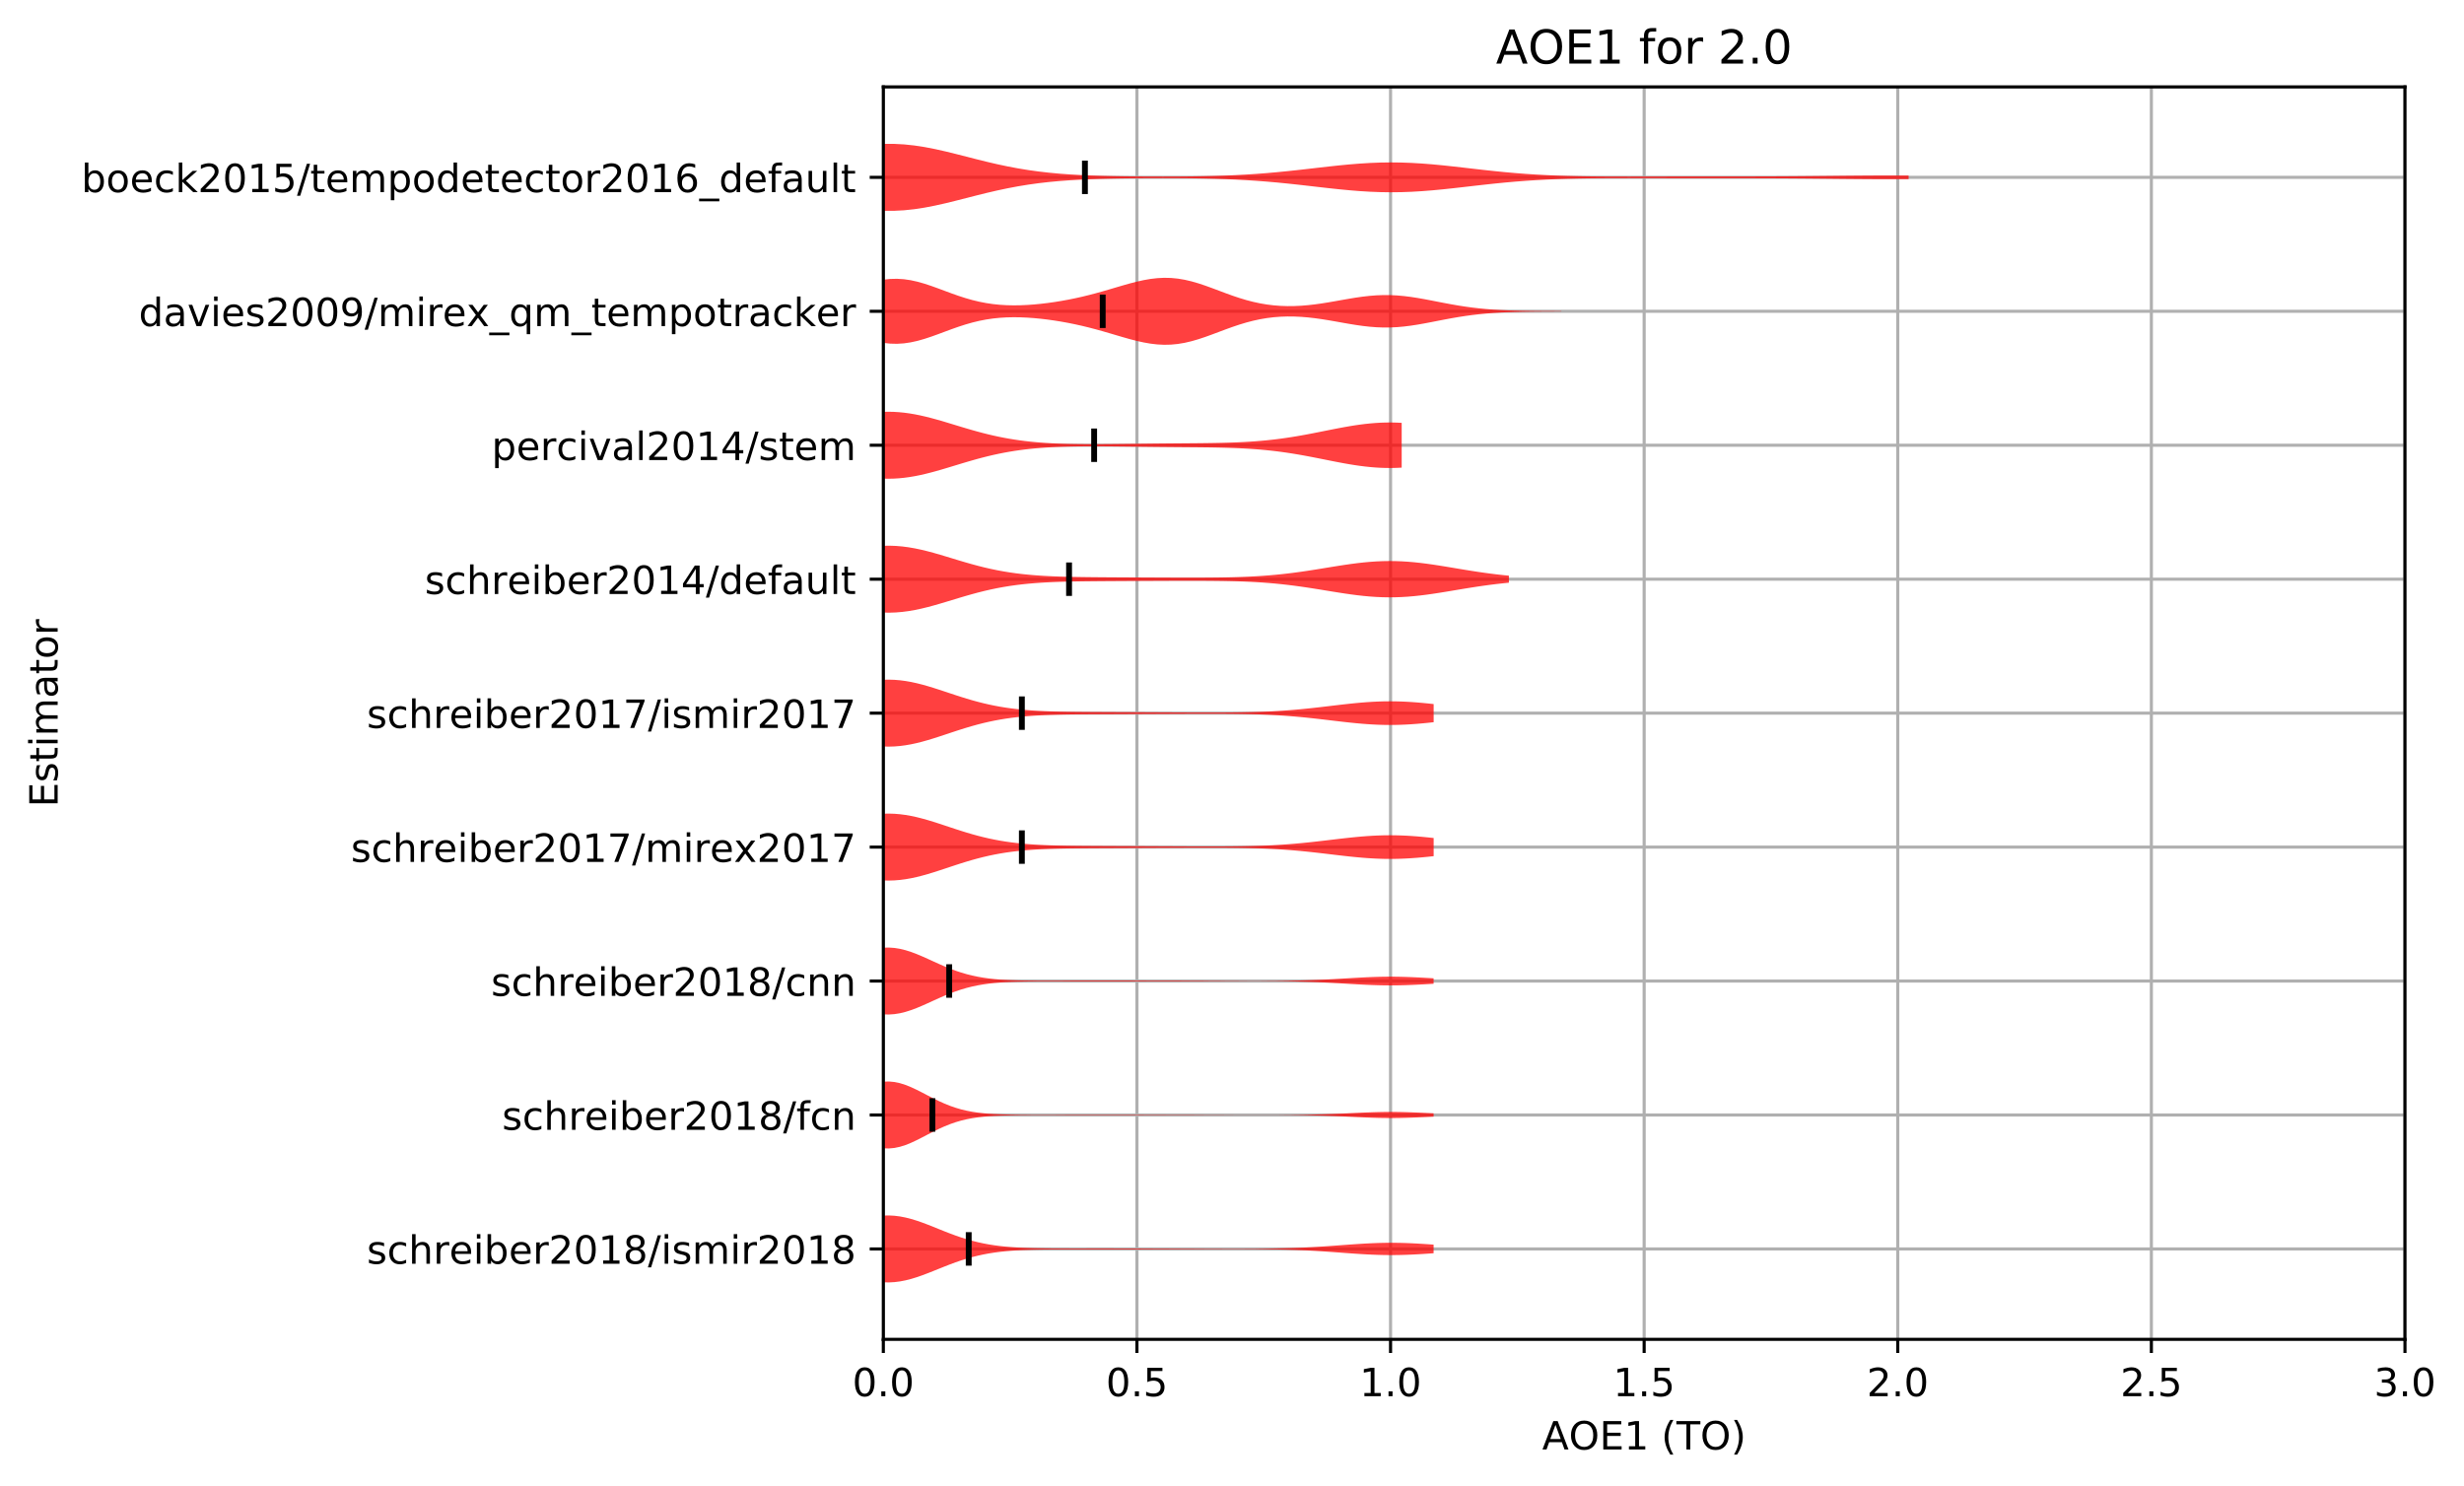 <?xml version="1.0" encoding="utf-8" standalone="no"?>
<!DOCTYPE svg PUBLIC "-//W3C//DTD SVG 1.1//EN"
  "http://www.w3.org/Graphics/SVG/1.1/DTD/svg11.dtd">
<!-- Created with matplotlib (http://matplotlib.org/) -->
<svg height="381.426pt" version="1.1" viewBox="0 0 632.498 381.426" width="632.498pt" xmlns="http://www.w3.org/2000/svg" xmlns:xlink="http://www.w3.org/1999/xlink">
 <defs>
  <style type="text/css">
*{stroke-linecap:butt;stroke-linejoin:round;}
  </style>
 </defs>
 <g id="figure_1">
  <g id="patch_1">
   <path d="M -0 381.426 
L 632.498 381.426 
L 632.498 0 
L -0 0 
z
" style="fill:#ffffff;"/>
  </g>
  <g id="axes_1">
   <g id="patch_2">
    <path d="M 226.747 343.87 
L 617.347 343.87 
L 617.347 22.318 
L 226.747 22.318 
z
" style="fill:#ffffff;"/>
   </g>
   <g id="matplotlib.axis_1">
    <g id="xtick_1">
     <g id="line2d_1">
      <path clip-path="url(#p49325dcdc9)" d="M 226.747 343.87 
L 226.747 22.318 
" style="fill:none;stroke:#b0b0b0;stroke-linecap:square;stroke-width:0.8;"/>
     </g>
     <g id="line2d_2">
      <defs>
       <path d="M 0 0 
L 0 3.5 
" id="m1ed45774e8" style="stroke:#000000;stroke-width:0.8;"/>
      </defs>
      <g>
       <use style="stroke:#000000;stroke-width:0.8;" x="226.747" xlink:href="#m1ed45774e8" y="343.87"/>
      </g>
     </g>
     <g id="text_1">
      <!-- 0.0 -->
      <defs>
       <path d="M 31.781 66.406 
Q 24.172 66.406 20.328 58.906 
Q 16.5 51.422 16.5 36.375 
Q 16.5 21.391 20.328 13.891 
Q 24.172 6.391 31.781 6.391 
Q 39.453 6.391 43.281 13.891 
Q 47.125 21.391 47.125 36.375 
Q 47.125 51.422 43.281 58.906 
Q 39.453 66.406 31.781 66.406 
z
M 31.781 74.219 
Q 44.047 74.219 50.516 64.516 
Q 56.984 54.828 56.984 36.375 
Q 56.984 17.969 50.516 8.266 
Q 44.047 -1.422 31.781 -1.422 
Q 19.531 -1.422 13.062 8.266 
Q 6.594 17.969 6.594 36.375 
Q 6.594 54.828 13.062 64.516 
Q 19.531 74.219 31.781 74.219 
z
" id="DejaVuSans-30"/>
       <path d="M 10.688 12.406 
L 21 12.406 
L 21 0 
L 10.688 0 
z
" id="DejaVuSans-2e"/>
      </defs>
      <g transform="translate(218.795 358.469)scale(0.1 -0.1)">
       <use xlink:href="#DejaVuSans-30"/>
       <use x="63.623" xlink:href="#DejaVuSans-2e"/>
       <use x="95.41" xlink:href="#DejaVuSans-30"/>
      </g>
     </g>
    </g>
    <g id="xtick_2">
     <g id="line2d_3">
      <path clip-path="url(#p49325dcdc9)" d="M 291.847 343.87 
L 291.847 22.318 
" style="fill:none;stroke:#b0b0b0;stroke-linecap:square;stroke-width:0.8;"/>
     </g>
     <g id="line2d_4">
      <g>
       <use style="stroke:#000000;stroke-width:0.8;" x="291.847" xlink:href="#m1ed45774e8" y="343.87"/>
      </g>
     </g>
     <g id="text_2">
      <!-- 0.5 -->
      <defs>
       <path d="M 10.797 72.906 
L 49.516 72.906 
L 49.516 64.594 
L 19.828 64.594 
L 19.828 46.734 
Q 21.969 47.469 24.109 47.828 
Q 26.266 48.188 28.422 48.188 
Q 40.625 48.188 47.75 41.5 
Q 54.891 34.812 54.891 23.391 
Q 54.891 11.625 47.562 5.094 
Q 40.234 -1.422 26.906 -1.422 
Q 22.312 -1.422 17.547 -0.641 
Q 12.797 0.141 7.719 1.703 
L 7.719 11.625 
Q 12.109 9.234 16.797 8.062 
Q 21.484 6.891 26.703 6.891 
Q 35.156 6.891 40.078 11.328 
Q 45.016 15.766 45.016 23.391 
Q 45.016 31 40.078 35.438 
Q 35.156 39.891 26.703 39.891 
Q 22.75 39.891 18.812 39.016 
Q 14.891 38.141 10.797 36.281 
z
" id="DejaVuSans-35"/>
      </defs>
      <g transform="translate(283.895 358.469)scale(0.1 -0.1)">
       <use xlink:href="#DejaVuSans-30"/>
       <use x="63.623" xlink:href="#DejaVuSans-2e"/>
       <use x="95.41" xlink:href="#DejaVuSans-35"/>
      </g>
     </g>
    </g>
    <g id="xtick_3">
     <g id="line2d_5">
      <path clip-path="url(#p49325dcdc9)" d="M 356.947 343.87 
L 356.947 22.318 
" style="fill:none;stroke:#b0b0b0;stroke-linecap:square;stroke-width:0.8;"/>
     </g>
     <g id="line2d_6">
      <g>
       <use style="stroke:#000000;stroke-width:0.8;" x="356.947" xlink:href="#m1ed45774e8" y="343.87"/>
      </g>
     </g>
     <g id="text_3">
      <!-- 1.0 -->
      <defs>
       <path d="M 12.406 8.297 
L 28.516 8.297 
L 28.516 63.922 
L 10.984 60.406 
L 10.984 69.391 
L 28.422 72.906 
L 38.281 72.906 
L 38.281 8.297 
L 54.391 8.297 
L 54.391 0 
L 12.406 0 
z
" id="DejaVuSans-31"/>
      </defs>
      <g transform="translate(348.995 358.469)scale(0.1 -0.1)">
       <use xlink:href="#DejaVuSans-31"/>
       <use x="63.623" xlink:href="#DejaVuSans-2e"/>
       <use x="95.41" xlink:href="#DejaVuSans-30"/>
      </g>
     </g>
    </g>
    <g id="xtick_4">
     <g id="line2d_7">
      <path clip-path="url(#p49325dcdc9)" d="M 422.047 343.87 
L 422.047 22.318 
" style="fill:none;stroke:#b0b0b0;stroke-linecap:square;stroke-width:0.8;"/>
     </g>
     <g id="line2d_8">
      <g>
       <use style="stroke:#000000;stroke-width:0.8;" x="422.047" xlink:href="#m1ed45774e8" y="343.87"/>
      </g>
     </g>
     <g id="text_4">
      <!-- 1.5 -->
      <g transform="translate(414.095 358.469)scale(0.1 -0.1)">
       <use xlink:href="#DejaVuSans-31"/>
       <use x="63.623" xlink:href="#DejaVuSans-2e"/>
       <use x="95.41" xlink:href="#DejaVuSans-35"/>
      </g>
     </g>
    </g>
    <g id="xtick_5">
     <g id="line2d_9">
      <path clip-path="url(#p49325dcdc9)" d="M 487.147 343.87 
L 487.147 22.318 
" style="fill:none;stroke:#b0b0b0;stroke-linecap:square;stroke-width:0.8;"/>
     </g>
     <g id="line2d_10">
      <g>
       <use style="stroke:#000000;stroke-width:0.8;" x="487.147" xlink:href="#m1ed45774e8" y="343.87"/>
      </g>
     </g>
     <g id="text_5">
      <!-- 2.0 -->
      <defs>
       <path d="M 19.188 8.297 
L 53.609 8.297 
L 53.609 0 
L 7.328 0 
L 7.328 8.297 
Q 12.938 14.109 22.625 23.891 
Q 32.328 33.688 34.812 36.531 
Q 39.547 41.844 41.422 45.531 
Q 43.312 49.219 43.312 52.781 
Q 43.312 58.594 39.234 62.25 
Q 35.156 65.922 28.609 65.922 
Q 23.969 65.922 18.812 64.312 
Q 13.672 62.703 7.812 59.422 
L 7.812 69.391 
Q 13.766 71.781 18.938 73 
Q 24.125 74.219 28.422 74.219 
Q 39.75 74.219 46.484 68.547 
Q 53.219 62.891 53.219 53.422 
Q 53.219 48.922 51.531 44.891 
Q 49.859 40.875 45.406 35.406 
Q 44.188 33.984 37.641 27.219 
Q 31.109 20.453 19.188 8.297 
z
" id="DejaVuSans-32"/>
      </defs>
      <g transform="translate(479.195 358.469)scale(0.1 -0.1)">
       <use xlink:href="#DejaVuSans-32"/>
       <use x="63.623" xlink:href="#DejaVuSans-2e"/>
       <use x="95.41" xlink:href="#DejaVuSans-30"/>
      </g>
     </g>
    </g>
    <g id="xtick_6">
     <g id="line2d_11">
      <path clip-path="url(#p49325dcdc9)" d="M 552.247 343.87 
L 552.247 22.318 
" style="fill:none;stroke:#b0b0b0;stroke-linecap:square;stroke-width:0.8;"/>
     </g>
     <g id="line2d_12">
      <g>
       <use style="stroke:#000000;stroke-width:0.8;" x="552.247" xlink:href="#m1ed45774e8" y="343.87"/>
      </g>
     </g>
     <g id="text_6">
      <!-- 2.5 -->
      <g transform="translate(544.295 358.469)scale(0.1 -0.1)">
       <use xlink:href="#DejaVuSans-32"/>
       <use x="63.623" xlink:href="#DejaVuSans-2e"/>
       <use x="95.41" xlink:href="#DejaVuSans-35"/>
      </g>
     </g>
    </g>
    <g id="xtick_7">
     <g id="line2d_13">
      <path clip-path="url(#p49325dcdc9)" d="M 617.347 343.87 
L 617.347 22.318 
" style="fill:none;stroke:#b0b0b0;stroke-linecap:square;stroke-width:0.8;"/>
     </g>
     <g id="line2d_14">
      <g>
       <use style="stroke:#000000;stroke-width:0.8;" x="617.347" xlink:href="#m1ed45774e8" y="343.87"/>
      </g>
     </g>
     <g id="text_7">
      <!-- 3.0 -->
      <defs>
       <path d="M 40.578 39.312 
Q 47.656 37.797 51.625 33 
Q 55.609 28.219 55.609 21.188 
Q 55.609 10.406 48.188 4.484 
Q 40.766 -1.422 27.094 -1.422 
Q 22.516 -1.422 17.656 -0.516 
Q 12.797 0.391 7.625 2.203 
L 7.625 11.719 
Q 11.719 9.328 16.594 8.109 
Q 21.484 6.891 26.812 6.891 
Q 36.078 6.891 40.938 10.547 
Q 45.797 14.203 45.797 21.188 
Q 45.797 27.641 41.281 31.266 
Q 36.766 34.906 28.719 34.906 
L 20.219 34.906 
L 20.219 43.016 
L 29.109 43.016 
Q 36.375 43.016 40.234 45.922 
Q 44.094 48.828 44.094 54.297 
Q 44.094 59.906 40.109 62.906 
Q 36.141 65.922 28.719 65.922 
Q 24.656 65.922 20.016 65.031 
Q 15.375 64.156 9.812 62.312 
L 9.812 71.094 
Q 15.438 72.656 20.344 73.438 
Q 25.25 74.219 29.594 74.219 
Q 40.828 74.219 47.359 69.109 
Q 53.906 64.016 53.906 55.328 
Q 53.906 49.266 50.438 45.094 
Q 46.969 40.922 40.578 39.312 
z
" id="DejaVuSans-33"/>
      </defs>
      <g transform="translate(609.395 358.469)scale(0.1 -0.1)">
       <use xlink:href="#DejaVuSans-33"/>
       <use x="63.623" xlink:href="#DejaVuSans-2e"/>
       <use x="95.41" xlink:href="#DejaVuSans-30"/>
      </g>
     </g>
    </g>
    <g id="text_8">
     <!-- AOE1 (TO) -->
     <defs>
      <path d="M 34.188 63.188 
L 20.797 26.906 
L 47.609 26.906 
z
M 28.609 72.906 
L 39.797 72.906 
L 67.578 0 
L 57.328 0 
L 50.688 18.703 
L 17.828 18.703 
L 11.188 0 
L 0.781 0 
z
" id="DejaVuSans-41"/>
      <path d="M 39.406 66.219 
Q 28.656 66.219 22.328 58.203 
Q 16.016 50.203 16.016 36.375 
Q 16.016 22.609 22.328 14.594 
Q 28.656 6.594 39.406 6.594 
Q 50.141 6.594 56.422 14.594 
Q 62.703 22.609 62.703 36.375 
Q 62.703 50.203 56.422 58.203 
Q 50.141 66.219 39.406 66.219 
z
M 39.406 74.219 
Q 54.734 74.219 63.906 63.938 
Q 73.094 53.656 73.094 36.375 
Q 73.094 19.141 63.906 8.859 
Q 54.734 -1.422 39.406 -1.422 
Q 24.031 -1.422 14.812 8.828 
Q 5.609 19.094 5.609 36.375 
Q 5.609 53.656 14.812 63.938 
Q 24.031 74.219 39.406 74.219 
z
" id="DejaVuSans-4f"/>
      <path d="M 9.812 72.906 
L 55.906 72.906 
L 55.906 64.594 
L 19.672 64.594 
L 19.672 43.016 
L 54.391 43.016 
L 54.391 34.719 
L 19.672 34.719 
L 19.672 8.297 
L 56.781 8.297 
L 56.781 0 
L 9.812 0 
z
" id="DejaVuSans-45"/>
      <path id="DejaVuSans-20"/>
      <path d="M 31 75.875 
Q 24.469 64.656 21.281 53.656 
Q 18.109 42.672 18.109 31.391 
Q 18.109 20.125 21.312 9.062 
Q 24.516 -2 31 -13.188 
L 23.188 -13.188 
Q 15.875 -1.703 12.234 9.375 
Q 8.594 20.453 8.594 31.391 
Q 8.594 42.281 12.203 53.312 
Q 15.828 64.359 23.188 75.875 
z
" id="DejaVuSans-28"/>
      <path d="M -0.297 72.906 
L 61.375 72.906 
L 61.375 64.594 
L 35.5 64.594 
L 35.5 0 
L 25.594 0 
L 25.594 64.594 
L -0.297 64.594 
z
" id="DejaVuSans-54"/>
      <path d="M 8.016 75.875 
L 15.828 75.875 
Q 23.141 64.359 26.781 53.312 
Q 30.422 42.281 30.422 31.391 
Q 30.422 20.453 26.781 9.375 
Q 23.141 -1.703 15.828 -13.188 
L 8.016 -13.188 
Q 14.5 -2 17.703 9.062 
Q 20.906 20.125 20.906 31.391 
Q 20.906 42.672 17.703 53.656 
Q 14.5 64.656 8.016 75.875 
z
" id="DejaVuSans-29"/>
     </defs>
     <g transform="translate(395.87 372.147)scale(0.1 -0.1)">
      <use xlink:href="#DejaVuSans-41"/>
      <use x="68.393" xlink:href="#DejaVuSans-4f"/>
      <use x="147.104" xlink:href="#DejaVuSans-45"/>
      <use x="210.287" xlink:href="#DejaVuSans-31"/>
      <use x="273.91" xlink:href="#DejaVuSans-20"/>
      <use x="305.697" xlink:href="#DejaVuSans-28"/>
      <use x="344.711" xlink:href="#DejaVuSans-54"/>
      <use x="405.795" xlink:href="#DejaVuSans-4f"/>
      <use x="484.506" xlink:href="#DejaVuSans-29"/>
     </g>
    </g>
   </g>
   <g id="matplotlib.axis_2">
    <g id="ytick_1">
     <g id="line2d_15">
      <path clip-path="url(#p49325dcdc9)" d="M 226.747 320.656 
L 617.347 320.656 
" style="fill:none;stroke:#b0b0b0;stroke-linecap:square;stroke-width:0.8;"/>
     </g>
     <g id="line2d_16">
      <defs>
       <path d="M 0 0 
L -3.5 0 
" id="mf39164e82d" style="stroke:#000000;stroke-width:0.8;"/>
      </defs>
      <g>
       <use style="stroke:#000000;stroke-width:0.8;" x="226.747" xlink:href="#mf39164e82d" y="320.656"/>
      </g>
     </g>
     <g id="text_9">
      <!-- schreiber2018/ismir2018 -->
      <defs>
       <path d="M 44.281 53.078 
L 44.281 44.578 
Q 40.484 46.531 36.375 47.5 
Q 32.281 48.484 27.875 48.484 
Q 21.188 48.484 17.844 46.438 
Q 14.5 44.391 14.5 40.281 
Q 14.5 37.156 16.891 35.375 
Q 19.281 33.594 26.516 31.984 
L 29.594 31.297 
Q 39.156 29.25 43.188 25.516 
Q 47.219 21.781 47.219 15.094 
Q 47.219 7.469 41.188 3.016 
Q 35.156 -1.422 24.609 -1.422 
Q 20.219 -1.422 15.453 -0.562 
Q 10.688 0.297 5.422 2 
L 5.422 11.281 
Q 10.406 8.688 15.234 7.391 
Q 20.062 6.109 24.812 6.109 
Q 31.156 6.109 34.562 8.281 
Q 37.984 10.453 37.984 14.406 
Q 37.984 18.062 35.516 20.016 
Q 33.062 21.969 24.703 23.781 
L 21.578 24.516 
Q 13.234 26.266 9.516 29.906 
Q 5.812 33.547 5.812 39.891 
Q 5.812 47.609 11.281 51.797 
Q 16.75 56 26.812 56 
Q 31.781 56 36.172 55.266 
Q 40.578 54.547 44.281 53.078 
z
" id="DejaVuSans-73"/>
       <path d="M 48.781 52.594 
L 48.781 44.188 
Q 44.969 46.297 41.141 47.344 
Q 37.312 48.391 33.406 48.391 
Q 24.656 48.391 19.812 42.844 
Q 14.984 37.312 14.984 27.297 
Q 14.984 17.281 19.812 11.734 
Q 24.656 6.203 33.406 6.203 
Q 37.312 6.203 41.141 7.25 
Q 44.969 8.297 48.781 10.406 
L 48.781 2.094 
Q 45.016 0.344 40.984 -0.531 
Q 36.969 -1.422 32.422 -1.422 
Q 20.062 -1.422 12.781 6.344 
Q 5.516 14.109 5.516 27.297 
Q 5.516 40.672 12.859 48.328 
Q 20.219 56 33.016 56 
Q 37.156 56 41.109 55.141 
Q 45.062 54.297 48.781 52.594 
z
" id="DejaVuSans-63"/>
       <path d="M 54.891 33.016 
L 54.891 0 
L 45.906 0 
L 45.906 32.719 
Q 45.906 40.484 42.875 44.328 
Q 39.844 48.188 33.797 48.188 
Q 26.516 48.188 22.312 43.547 
Q 18.109 38.922 18.109 30.906 
L 18.109 0 
L 9.078 0 
L 9.078 75.984 
L 18.109 75.984 
L 18.109 46.188 
Q 21.344 51.125 25.703 53.562 
Q 30.078 56 35.797 56 
Q 45.219 56 50.047 50.172 
Q 54.891 44.344 54.891 33.016 
z
" id="DejaVuSans-68"/>
       <path d="M 41.109 46.297 
Q 39.594 47.172 37.812 47.578 
Q 36.031 48 33.891 48 
Q 26.266 48 22.188 43.047 
Q 18.109 38.094 18.109 28.812 
L 18.109 0 
L 9.078 0 
L 9.078 54.688 
L 18.109 54.688 
L 18.109 46.188 
Q 20.953 51.172 25.484 53.578 
Q 30.031 56 36.531 56 
Q 37.453 56 38.578 55.875 
Q 39.703 55.766 41.062 55.516 
z
" id="DejaVuSans-72"/>
       <path d="M 56.203 29.594 
L 56.203 25.203 
L 14.891 25.203 
Q 15.484 15.922 20.484 11.062 
Q 25.484 6.203 34.422 6.203 
Q 39.594 6.203 44.453 7.469 
Q 49.312 8.734 54.109 11.281 
L 54.109 2.781 
Q 49.266 0.734 44.188 -0.344 
Q 39.109 -1.422 33.891 -1.422 
Q 20.797 -1.422 13.156 6.188 
Q 5.516 13.812 5.516 26.812 
Q 5.516 40.234 12.766 48.109 
Q 20.016 56 32.328 56 
Q 43.359 56 49.781 48.891 
Q 56.203 41.797 56.203 29.594 
z
M 47.219 32.234 
Q 47.125 39.594 43.094 43.984 
Q 39.062 48.391 32.422 48.391 
Q 24.906 48.391 20.391 44.141 
Q 15.875 39.891 15.188 32.172 
z
" id="DejaVuSans-65"/>
       <path d="M 9.422 54.688 
L 18.406 54.688 
L 18.406 0 
L 9.422 0 
z
M 9.422 75.984 
L 18.406 75.984 
L 18.406 64.594 
L 9.422 64.594 
z
" id="DejaVuSans-69"/>
       <path d="M 48.688 27.297 
Q 48.688 37.203 44.609 42.844 
Q 40.531 48.484 33.406 48.484 
Q 26.266 48.484 22.188 42.844 
Q 18.109 37.203 18.109 27.297 
Q 18.109 17.391 22.188 11.75 
Q 26.266 6.109 33.406 6.109 
Q 40.531 6.109 44.609 11.75 
Q 48.688 17.391 48.688 27.297 
z
M 18.109 46.391 
Q 20.953 51.266 25.266 53.625 
Q 29.594 56 35.594 56 
Q 45.562 56 51.781 48.094 
Q 58.016 40.188 58.016 27.297 
Q 58.016 14.406 51.781 6.484 
Q 45.562 -1.422 35.594 -1.422 
Q 29.594 -1.422 25.266 0.953 
Q 20.953 3.328 18.109 8.203 
L 18.109 0 
L 9.078 0 
L 9.078 75.984 
L 18.109 75.984 
z
" id="DejaVuSans-62"/>
       <path d="M 31.781 34.625 
Q 24.75 34.625 20.719 30.859 
Q 16.703 27.094 16.703 20.516 
Q 16.703 13.922 20.719 10.156 
Q 24.75 6.391 31.781 6.391 
Q 38.812 6.391 42.859 10.172 
Q 46.922 13.969 46.922 20.516 
Q 46.922 27.094 42.891 30.859 
Q 38.875 34.625 31.781 34.625 
z
M 21.922 38.812 
Q 15.578 40.375 12.031 44.719 
Q 8.5 49.078 8.5 55.328 
Q 8.5 64.062 14.719 69.141 
Q 20.953 74.219 31.781 74.219 
Q 42.672 74.219 48.875 69.141 
Q 55.078 64.062 55.078 55.328 
Q 55.078 49.078 51.531 44.719 
Q 48 40.375 41.703 38.812 
Q 48.828 37.156 52.797 32.312 
Q 56.781 27.484 56.781 20.516 
Q 56.781 9.906 50.312 4.234 
Q 43.844 -1.422 31.781 -1.422 
Q 19.734 -1.422 13.25 4.234 
Q 6.781 9.906 6.781 20.516 
Q 6.781 27.484 10.781 32.312 
Q 14.797 37.156 21.922 38.812 
z
M 18.312 54.391 
Q 18.312 48.734 21.844 45.562 
Q 25.391 42.391 31.781 42.391 
Q 38.141 42.391 41.719 45.562 
Q 45.312 48.734 45.312 54.391 
Q 45.312 60.062 41.719 63.234 
Q 38.141 66.406 31.781 66.406 
Q 25.391 66.406 21.844 63.234 
Q 18.312 60.062 18.312 54.391 
z
" id="DejaVuSans-38"/>
       <path d="M 25.391 72.906 
L 33.688 72.906 
L 8.297 -9.281 
L 0 -9.281 
z
" id="DejaVuSans-2f"/>
       <path d="M 52 44.188 
Q 55.375 50.25 60.062 53.125 
Q 64.75 56 71.094 56 
Q 79.641 56 84.281 50.016 
Q 88.922 44.047 88.922 33.016 
L 88.922 0 
L 79.891 0 
L 79.891 32.719 
Q 79.891 40.578 77.094 44.375 
Q 74.312 48.188 68.609 48.188 
Q 61.625 48.188 57.562 43.547 
Q 53.516 38.922 53.516 30.906 
L 53.516 0 
L 44.484 0 
L 44.484 32.719 
Q 44.484 40.625 41.703 44.406 
Q 38.922 48.188 33.109 48.188 
Q 26.219 48.188 22.156 43.531 
Q 18.109 38.875 18.109 30.906 
L 18.109 0 
L 9.078 0 
L 9.078 54.688 
L 18.109 54.688 
L 18.109 46.188 
Q 21.188 51.219 25.484 53.609 
Q 29.781 56 35.688 56 
Q 41.656 56 45.828 52.969 
Q 50 49.953 52 44.188 
z
" id="DejaVuSans-6d"/>
      </defs>
      <g transform="translate(94.164 324.456)scale(0.1 -0.1)">
       <use xlink:href="#DejaVuSans-73"/>
       <use x="52.1" xlink:href="#DejaVuSans-63"/>
       <use x="107.08" xlink:href="#DejaVuSans-68"/>
       <use x="170.459" xlink:href="#DejaVuSans-72"/>
       <use x="211.541" xlink:href="#DejaVuSans-65"/>
       <use x="273.064" xlink:href="#DejaVuSans-69"/>
       <use x="300.848" xlink:href="#DejaVuSans-62"/>
       <use x="364.324" xlink:href="#DejaVuSans-65"/>
       <use x="425.848" xlink:href="#DejaVuSans-72"/>
       <use x="466.961" xlink:href="#DejaVuSans-32"/>
       <use x="530.584" xlink:href="#DejaVuSans-30"/>
       <use x="594.207" xlink:href="#DejaVuSans-31"/>
       <use x="657.83" xlink:href="#DejaVuSans-38"/>
       <use x="721.453" xlink:href="#DejaVuSans-2f"/>
       <use x="755.145" xlink:href="#DejaVuSans-69"/>
       <use x="782.928" xlink:href="#DejaVuSans-73"/>
       <use x="835.027" xlink:href="#DejaVuSans-6d"/>
       <use x="932.439" xlink:href="#DejaVuSans-69"/>
       <use x="960.223" xlink:href="#DejaVuSans-72"/>
       <use x="1001.336" xlink:href="#DejaVuSans-32"/>
       <use x="1064.959" xlink:href="#DejaVuSans-30"/>
       <use x="1128.582" xlink:href="#DejaVuSans-31"/>
       <use x="1192.205" xlink:href="#DejaVuSans-38"/>
      </g>
     </g>
    </g>
    <g id="ytick_2">
     <g id="line2d_17">
      <path clip-path="url(#p49325dcdc9)" d="M 226.747 286.266 
L 617.347 286.266 
" style="fill:none;stroke:#b0b0b0;stroke-linecap:square;stroke-width:0.8;"/>
     </g>
     <g id="line2d_18">
      <g>
       <use style="stroke:#000000;stroke-width:0.8;" x="226.747" xlink:href="#mf39164e82d" y="286.266"/>
      </g>
     </g>
     <g id="text_10">
      <!-- schreiber2018/fcn -->
      <defs>
       <path d="M 37.109 75.984 
L 37.109 68.5 
L 28.516 68.5 
Q 23.688 68.5 21.797 66.547 
Q 19.922 64.594 19.922 59.516 
L 19.922 54.688 
L 34.719 54.688 
L 34.719 47.703 
L 19.922 47.703 
L 19.922 0 
L 10.891 0 
L 10.891 47.703 
L 2.297 47.703 
L 2.297 54.688 
L 10.891 54.688 
L 10.891 58.5 
Q 10.891 67.625 15.141 71.797 
Q 19.391 75.984 28.609 75.984 
z
" id="DejaVuSans-66"/>
       <path d="M 54.891 33.016 
L 54.891 0 
L 45.906 0 
L 45.906 32.719 
Q 45.906 40.484 42.875 44.328 
Q 39.844 48.188 33.797 48.188 
Q 26.516 48.188 22.312 43.547 
Q 18.109 38.922 18.109 30.906 
L 18.109 0 
L 9.078 0 
L 9.078 54.688 
L 18.109 54.688 
L 18.109 46.188 
Q 21.344 51.125 25.703 53.562 
Q 30.078 56 35.797 56 
Q 45.219 56 50.047 50.172 
Q 54.891 44.344 54.891 33.016 
z
" id="DejaVuSans-6e"/>
      </defs>
      <g transform="translate(128.875 290.065)scale(0.1 -0.1)">
       <use xlink:href="#DejaVuSans-73"/>
       <use x="52.1" xlink:href="#DejaVuSans-63"/>
       <use x="107.08" xlink:href="#DejaVuSans-68"/>
       <use x="170.459" xlink:href="#DejaVuSans-72"/>
       <use x="211.541" xlink:href="#DejaVuSans-65"/>
       <use x="273.064" xlink:href="#DejaVuSans-69"/>
       <use x="300.848" xlink:href="#DejaVuSans-62"/>
       <use x="364.324" xlink:href="#DejaVuSans-65"/>
       <use x="425.848" xlink:href="#DejaVuSans-72"/>
       <use x="466.961" xlink:href="#DejaVuSans-32"/>
       <use x="530.584" xlink:href="#DejaVuSans-30"/>
       <use x="594.207" xlink:href="#DejaVuSans-31"/>
       <use x="657.83" xlink:href="#DejaVuSans-38"/>
       <use x="721.453" xlink:href="#DejaVuSans-2f"/>
       <use x="755.145" xlink:href="#DejaVuSans-66"/>
       <use x="790.35" xlink:href="#DejaVuSans-63"/>
       <use x="845.33" xlink:href="#DejaVuSans-6e"/>
      </g>
     </g>
    </g>
    <g id="ytick_3">
     <g id="line2d_19">
      <path clip-path="url(#p49325dcdc9)" d="M 226.747 251.875 
L 617.347 251.875 
" style="fill:none;stroke:#b0b0b0;stroke-linecap:square;stroke-width:0.8;"/>
     </g>
     <g id="line2d_20">
      <g>
       <use style="stroke:#000000;stroke-width:0.8;" x="226.747" xlink:href="#mf39164e82d" y="251.875"/>
      </g>
     </g>
     <g id="text_11">
      <!-- schreiber2018/cnn -->
      <g transform="translate(126.058 255.675)scale(0.1 -0.1)">
       <use xlink:href="#DejaVuSans-73"/>
       <use x="52.1" xlink:href="#DejaVuSans-63"/>
       <use x="107.08" xlink:href="#DejaVuSans-68"/>
       <use x="170.459" xlink:href="#DejaVuSans-72"/>
       <use x="211.541" xlink:href="#DejaVuSans-65"/>
       <use x="273.064" xlink:href="#DejaVuSans-69"/>
       <use x="300.848" xlink:href="#DejaVuSans-62"/>
       <use x="364.324" xlink:href="#DejaVuSans-65"/>
       <use x="425.848" xlink:href="#DejaVuSans-72"/>
       <use x="466.961" xlink:href="#DejaVuSans-32"/>
       <use x="530.584" xlink:href="#DejaVuSans-30"/>
       <use x="594.207" xlink:href="#DejaVuSans-31"/>
       <use x="657.83" xlink:href="#DejaVuSans-38"/>
       <use x="721.453" xlink:href="#DejaVuSans-2f"/>
       <use x="755.145" xlink:href="#DejaVuSans-63"/>
       <use x="810.125" xlink:href="#DejaVuSans-6e"/>
       <use x="873.504" xlink:href="#DejaVuSans-6e"/>
      </g>
     </g>
    </g>
    <g id="ytick_4">
     <g id="line2d_21">
      <path clip-path="url(#p49325dcdc9)" d="M 226.747 217.485 
L 617.347 217.485 
" style="fill:none;stroke:#b0b0b0;stroke-linecap:square;stroke-width:0.8;"/>
     </g>
     <g id="line2d_22">
      <g>
       <use style="stroke:#000000;stroke-width:0.8;" x="226.747" xlink:href="#mf39164e82d" y="217.485"/>
      </g>
     </g>
     <g id="text_12">
      <!-- schreiber2017/mirex2017 -->
      <defs>
       <path d="M 8.203 72.906 
L 55.078 72.906 
L 55.078 68.703 
L 28.609 0 
L 18.312 0 
L 43.219 64.594 
L 8.203 64.594 
z
" id="DejaVuSans-37"/>
       <path d="M 54.891 54.688 
L 35.109 28.078 
L 55.906 0 
L 45.312 0 
L 29.391 21.484 
L 13.484 0 
L 2.875 0 
L 24.125 28.609 
L 4.688 54.688 
L 15.281 54.688 
L 29.781 35.203 
L 44.281 54.688 
z
" id="DejaVuSans-78"/>
      </defs>
      <g transform="translate(90.084 221.284)scale(0.1 -0.1)">
       <use xlink:href="#DejaVuSans-73"/>
       <use x="52.1" xlink:href="#DejaVuSans-63"/>
       <use x="107.08" xlink:href="#DejaVuSans-68"/>
       <use x="170.459" xlink:href="#DejaVuSans-72"/>
       <use x="211.541" xlink:href="#DejaVuSans-65"/>
       <use x="273.064" xlink:href="#DejaVuSans-69"/>
       <use x="300.848" xlink:href="#DejaVuSans-62"/>
       <use x="364.324" xlink:href="#DejaVuSans-65"/>
       <use x="425.848" xlink:href="#DejaVuSans-72"/>
       <use x="466.961" xlink:href="#DejaVuSans-32"/>
       <use x="530.584" xlink:href="#DejaVuSans-30"/>
       <use x="594.207" xlink:href="#DejaVuSans-31"/>
       <use x="657.83" xlink:href="#DejaVuSans-37"/>
       <use x="721.453" xlink:href="#DejaVuSans-2f"/>
       <use x="755.145" xlink:href="#DejaVuSans-6d"/>
       <use x="852.557" xlink:href="#DejaVuSans-69"/>
       <use x="880.34" xlink:href="#DejaVuSans-72"/>
       <use x="921.422" xlink:href="#DejaVuSans-65"/>
       <use x="982.93" xlink:href="#DejaVuSans-78"/>
       <use x="1042.109" xlink:href="#DejaVuSans-32"/>
       <use x="1105.732" xlink:href="#DejaVuSans-30"/>
       <use x="1169.355" xlink:href="#DejaVuSans-31"/>
       <use x="1232.979" xlink:href="#DejaVuSans-37"/>
      </g>
     </g>
    </g>
    <g id="ytick_5">
     <g id="line2d_23">
      <path clip-path="url(#p49325dcdc9)" d="M 226.747 183.094 
L 617.347 183.094 
" style="fill:none;stroke:#b0b0b0;stroke-linecap:square;stroke-width:0.8;"/>
     </g>
     <g id="line2d_24">
      <g>
       <use style="stroke:#000000;stroke-width:0.8;" x="226.747" xlink:href="#mf39164e82d" y="183.094"/>
      </g>
     </g>
     <g id="text_13">
      <!-- schreiber2017/ismir2017 -->
      <g transform="translate(94.164 186.893)scale(0.1 -0.1)">
       <use xlink:href="#DejaVuSans-73"/>
       <use x="52.1" xlink:href="#DejaVuSans-63"/>
       <use x="107.08" xlink:href="#DejaVuSans-68"/>
       <use x="170.459" xlink:href="#DejaVuSans-72"/>
       <use x="211.541" xlink:href="#DejaVuSans-65"/>
       <use x="273.064" xlink:href="#DejaVuSans-69"/>
       <use x="300.848" xlink:href="#DejaVuSans-62"/>
       <use x="364.324" xlink:href="#DejaVuSans-65"/>
       <use x="425.848" xlink:href="#DejaVuSans-72"/>
       <use x="466.961" xlink:href="#DejaVuSans-32"/>
       <use x="530.584" xlink:href="#DejaVuSans-30"/>
       <use x="594.207" xlink:href="#DejaVuSans-31"/>
       <use x="657.83" xlink:href="#DejaVuSans-37"/>
       <use x="721.453" xlink:href="#DejaVuSans-2f"/>
       <use x="755.145" xlink:href="#DejaVuSans-69"/>
       <use x="782.928" xlink:href="#DejaVuSans-73"/>
       <use x="835.027" xlink:href="#DejaVuSans-6d"/>
       <use x="932.439" xlink:href="#DejaVuSans-69"/>
       <use x="960.223" xlink:href="#DejaVuSans-72"/>
       <use x="1001.336" xlink:href="#DejaVuSans-32"/>
       <use x="1064.959" xlink:href="#DejaVuSans-30"/>
       <use x="1128.582" xlink:href="#DejaVuSans-31"/>
       <use x="1192.205" xlink:href="#DejaVuSans-37"/>
      </g>
     </g>
    </g>
    <g id="ytick_6">
     <g id="line2d_25">
      <path clip-path="url(#p49325dcdc9)" d="M 226.747 148.704 
L 617.347 148.704 
" style="fill:none;stroke:#b0b0b0;stroke-linecap:square;stroke-width:0.8;"/>
     </g>
     <g id="line2d_26">
      <g>
       <use style="stroke:#000000;stroke-width:0.8;" x="226.747" xlink:href="#mf39164e82d" y="148.704"/>
      </g>
     </g>
     <g id="text_14">
      <!-- schreiber2014/default -->
      <defs>
       <path d="M 37.797 64.312 
L 12.891 25.391 
L 37.797 25.391 
z
M 35.203 72.906 
L 47.609 72.906 
L 47.609 25.391 
L 58.016 25.391 
L 58.016 17.188 
L 47.609 17.188 
L 47.609 0 
L 37.797 0 
L 37.797 17.188 
L 4.891 17.188 
L 4.891 26.703 
z
" id="DejaVuSans-34"/>
       <path d="M 45.406 46.391 
L 45.406 75.984 
L 54.391 75.984 
L 54.391 0 
L 45.406 0 
L 45.406 8.203 
Q 42.578 3.328 38.25 0.953 
Q 33.938 -1.422 27.875 -1.422 
Q 17.969 -1.422 11.734 6.484 
Q 5.516 14.406 5.516 27.297 
Q 5.516 40.188 11.734 48.094 
Q 17.969 56 27.875 56 
Q 33.938 56 38.25 53.625 
Q 42.578 51.266 45.406 46.391 
z
M 14.797 27.297 
Q 14.797 17.391 18.875 11.75 
Q 22.953 6.109 30.078 6.109 
Q 37.203 6.109 41.297 11.75 
Q 45.406 17.391 45.406 27.297 
Q 45.406 37.203 41.297 42.844 
Q 37.203 48.484 30.078 48.484 
Q 22.953 48.484 18.875 42.844 
Q 14.797 37.203 14.797 27.297 
z
" id="DejaVuSans-64"/>
       <path d="M 34.281 27.484 
Q 23.391 27.484 19.188 25 
Q 14.984 22.516 14.984 16.5 
Q 14.984 11.719 18.141 8.906 
Q 21.297 6.109 26.703 6.109 
Q 34.188 6.109 38.703 11.406 
Q 43.219 16.703 43.219 25.484 
L 43.219 27.484 
z
M 52.203 31.203 
L 52.203 0 
L 43.219 0 
L 43.219 8.297 
Q 40.141 3.328 35.547 0.953 
Q 30.953 -1.422 24.312 -1.422 
Q 15.922 -1.422 10.953 3.297 
Q 6 8.016 6 15.922 
Q 6 25.141 12.172 29.828 
Q 18.359 34.516 30.609 34.516 
L 43.219 34.516 
L 43.219 35.406 
Q 43.219 41.609 39.141 45 
Q 35.062 48.391 27.688 48.391 
Q 23 48.391 18.547 47.266 
Q 14.109 46.141 10.016 43.891 
L 10.016 52.203 
Q 14.938 54.109 19.578 55.047 
Q 24.219 56 28.609 56 
Q 40.484 56 46.344 49.844 
Q 52.203 43.703 52.203 31.203 
z
" id="DejaVuSans-61"/>
       <path d="M 8.5 21.578 
L 8.5 54.688 
L 17.484 54.688 
L 17.484 21.922 
Q 17.484 14.156 20.5 10.266 
Q 23.531 6.391 29.594 6.391 
Q 36.859 6.391 41.078 11.031 
Q 45.312 15.672 45.312 23.688 
L 45.312 54.688 
L 54.297 54.688 
L 54.297 0 
L 45.312 0 
L 45.312 8.406 
Q 42.047 3.422 37.719 1 
Q 33.406 -1.422 27.688 -1.422 
Q 18.266 -1.422 13.375 4.438 
Q 8.5 10.297 8.5 21.578 
z
M 31.109 56 
z
" id="DejaVuSans-75"/>
       <path d="M 9.422 75.984 
L 18.406 75.984 
L 18.406 0 
L 9.422 0 
z
" id="DejaVuSans-6c"/>
       <path d="M 18.312 70.219 
L 18.312 54.688 
L 36.812 54.688 
L 36.812 47.703 
L 18.312 47.703 
L 18.312 18.016 
Q 18.312 11.328 20.141 9.422 
Q 21.969 7.516 27.594 7.516 
L 36.812 7.516 
L 36.812 0 
L 27.594 0 
Q 17.188 0 13.234 3.875 
Q 9.281 7.766 9.281 18.016 
L 9.281 47.703 
L 2.688 47.703 
L 2.688 54.688 
L 9.281 54.688 
L 9.281 70.219 
z
" id="DejaVuSans-74"/>
      </defs>
      <g transform="translate(109.045 152.503)scale(0.1 -0.1)">
       <use xlink:href="#DejaVuSans-73"/>
       <use x="52.1" xlink:href="#DejaVuSans-63"/>
       <use x="107.08" xlink:href="#DejaVuSans-68"/>
       <use x="170.459" xlink:href="#DejaVuSans-72"/>
       <use x="211.541" xlink:href="#DejaVuSans-65"/>
       <use x="273.064" xlink:href="#DejaVuSans-69"/>
       <use x="300.848" xlink:href="#DejaVuSans-62"/>
       <use x="364.324" xlink:href="#DejaVuSans-65"/>
       <use x="425.848" xlink:href="#DejaVuSans-72"/>
       <use x="466.961" xlink:href="#DejaVuSans-32"/>
       <use x="530.584" xlink:href="#DejaVuSans-30"/>
       <use x="594.207" xlink:href="#DejaVuSans-31"/>
       <use x="657.83" xlink:href="#DejaVuSans-34"/>
       <use x="721.453" xlink:href="#DejaVuSans-2f"/>
       <use x="755.145" xlink:href="#DejaVuSans-64"/>
       <use x="818.621" xlink:href="#DejaVuSans-65"/>
       <use x="880.145" xlink:href="#DejaVuSans-66"/>
       <use x="915.35" xlink:href="#DejaVuSans-61"/>
       <use x="976.629" xlink:href="#DejaVuSans-75"/>
       <use x="1040.008" xlink:href="#DejaVuSans-6c"/>
       <use x="1067.791" xlink:href="#DejaVuSans-74"/>
      </g>
     </g>
    </g>
    <g id="ytick_7">
     <g id="line2d_27">
      <path clip-path="url(#p49325dcdc9)" d="M 226.747 114.313 
L 617.347 114.313 
" style="fill:none;stroke:#b0b0b0;stroke-linecap:square;stroke-width:0.8;"/>
     </g>
     <g id="line2d_28">
      <g>
       <use style="stroke:#000000;stroke-width:0.8;" x="226.747" xlink:href="#mf39164e82d" y="114.313"/>
      </g>
     </g>
     <g id="text_15">
      <!-- percival2014/stem -->
      <defs>
       <path d="M 18.109 8.203 
L 18.109 -20.797 
L 9.078 -20.797 
L 9.078 54.688 
L 18.109 54.688 
L 18.109 46.391 
Q 20.953 51.266 25.266 53.625 
Q 29.594 56 35.594 56 
Q 45.562 56 51.781 48.094 
Q 58.016 40.188 58.016 27.297 
Q 58.016 14.406 51.781 6.484 
Q 45.562 -1.422 35.594 -1.422 
Q 29.594 -1.422 25.266 0.953 
Q 20.953 3.328 18.109 8.203 
z
M 48.688 27.297 
Q 48.688 37.203 44.609 42.844 
Q 40.531 48.484 33.406 48.484 
Q 26.266 48.484 22.188 42.844 
Q 18.109 37.203 18.109 27.297 
Q 18.109 17.391 22.188 11.75 
Q 26.266 6.109 33.406 6.109 
Q 40.531 6.109 44.609 11.75 
Q 48.688 17.391 48.688 27.297 
z
" id="DejaVuSans-70"/>
       <path d="M 2.984 54.688 
L 12.5 54.688 
L 29.594 8.797 
L 46.688 54.688 
L 56.203 54.688 
L 35.688 0 
L 23.484 0 
z
" id="DejaVuSans-76"/>
      </defs>
      <g transform="translate(126.194 118.112)scale(0.1 -0.1)">
       <use xlink:href="#DejaVuSans-70"/>
       <use x="63.477" xlink:href="#DejaVuSans-65"/>
       <use x="125" xlink:href="#DejaVuSans-72"/>
       <use x="166.082" xlink:href="#DejaVuSans-63"/>
       <use x="221.062" xlink:href="#DejaVuSans-69"/>
       <use x="248.846" xlink:href="#DejaVuSans-76"/>
       <use x="308.025" xlink:href="#DejaVuSans-61"/>
       <use x="369.305" xlink:href="#DejaVuSans-6c"/>
       <use x="397.088" xlink:href="#DejaVuSans-32"/>
       <use x="460.711" xlink:href="#DejaVuSans-30"/>
       <use x="524.334" xlink:href="#DejaVuSans-31"/>
       <use x="587.957" xlink:href="#DejaVuSans-34"/>
       <use x="651.58" xlink:href="#DejaVuSans-2f"/>
       <use x="685.271" xlink:href="#DejaVuSans-73"/>
       <use x="737.371" xlink:href="#DejaVuSans-74"/>
       <use x="776.58" xlink:href="#DejaVuSans-65"/>
       <use x="838.104" xlink:href="#DejaVuSans-6d"/>
      </g>
     </g>
    </g>
    <g id="ytick_8">
     <g id="line2d_29">
      <path clip-path="url(#p49325dcdc9)" d="M 226.747 79.922 
L 617.347 79.922 
" style="fill:none;stroke:#b0b0b0;stroke-linecap:square;stroke-width:0.8;"/>
     </g>
     <g id="line2d_30">
      <g>
       <use style="stroke:#000000;stroke-width:0.8;" x="226.747" xlink:href="#mf39164e82d" y="79.922"/>
      </g>
     </g>
     <g id="text_16">
      <!-- davies2009/mirex_qm_tempotracker -->
      <defs>
       <path d="M 10.984 1.516 
L 10.984 10.5 
Q 14.703 8.734 18.5 7.812 
Q 22.312 6.891 25.984 6.891 
Q 35.75 6.891 40.891 13.453 
Q 46.047 20.016 46.781 33.406 
Q 43.953 29.203 39.594 26.953 
Q 35.25 24.703 29.984 24.703 
Q 19.047 24.703 12.672 31.312 
Q 6.297 37.938 6.297 49.422 
Q 6.297 60.641 12.938 67.422 
Q 19.578 74.219 30.609 74.219 
Q 43.266 74.219 49.922 64.516 
Q 56.594 54.828 56.594 36.375 
Q 56.594 19.141 48.406 8.859 
Q 40.234 -1.422 26.422 -1.422 
Q 22.703 -1.422 18.891 -0.688 
Q 15.094 0.047 10.984 1.516 
z
M 30.609 32.422 
Q 37.25 32.422 41.125 36.953 
Q 45.016 41.5 45.016 49.422 
Q 45.016 57.281 41.125 61.844 
Q 37.25 66.406 30.609 66.406 
Q 23.969 66.406 20.094 61.844 
Q 16.219 57.281 16.219 49.422 
Q 16.219 41.5 20.094 36.953 
Q 23.969 32.422 30.609 32.422 
z
" id="DejaVuSans-39"/>
       <path d="M 50.984 -16.609 
L 50.984 -23.578 
L -0.984 -23.578 
L -0.984 -16.609 
z
" id="DejaVuSans-5f"/>
       <path d="M 14.797 27.297 
Q 14.797 17.391 18.875 11.75 
Q 22.953 6.109 30.078 6.109 
Q 37.203 6.109 41.297 11.75 
Q 45.406 17.391 45.406 27.297 
Q 45.406 37.203 41.297 42.844 
Q 37.203 48.484 30.078 48.484 
Q 22.953 48.484 18.875 42.844 
Q 14.797 37.203 14.797 27.297 
z
M 45.406 8.203 
Q 42.578 3.328 38.25 0.953 
Q 33.938 -1.422 27.875 -1.422 
Q 17.969 -1.422 11.734 6.484 
Q 5.516 14.406 5.516 27.297 
Q 5.516 40.188 11.734 48.094 
Q 17.969 56 27.875 56 
Q 33.938 56 38.25 53.625 
Q 42.578 51.266 45.406 46.391 
L 45.406 54.688 
L 54.391 54.688 
L 54.391 -20.797 
L 45.406 -20.797 
z
" id="DejaVuSans-71"/>
       <path d="M 30.609 48.391 
Q 23.391 48.391 19.188 42.75 
Q 14.984 37.109 14.984 27.297 
Q 14.984 17.484 19.156 11.844 
Q 23.344 6.203 30.609 6.203 
Q 37.797 6.203 41.984 11.859 
Q 46.188 17.531 46.188 27.297 
Q 46.188 37.016 41.984 42.703 
Q 37.797 48.391 30.609 48.391 
z
M 30.609 56 
Q 42.328 56 49.016 48.375 
Q 55.719 40.766 55.719 27.297 
Q 55.719 13.875 49.016 6.219 
Q 42.328 -1.422 30.609 -1.422 
Q 18.844 -1.422 12.172 6.219 
Q 5.516 13.875 5.516 27.297 
Q 5.516 40.766 12.172 48.375 
Q 18.844 56 30.609 56 
z
" id="DejaVuSans-6f"/>
       <path d="M 9.078 75.984 
L 18.109 75.984 
L 18.109 31.109 
L 44.922 54.688 
L 56.391 54.688 
L 27.391 29.109 
L 57.625 0 
L 45.906 0 
L 18.109 26.703 
L 18.109 0 
L 9.078 0 
z
" id="DejaVuSans-6b"/>
      </defs>
      <g transform="translate(35.617 83.722)scale(0.1 -0.1)">
       <use xlink:href="#DejaVuSans-64"/>
       <use x="63.477" xlink:href="#DejaVuSans-61"/>
       <use x="124.756" xlink:href="#DejaVuSans-76"/>
       <use x="183.936" xlink:href="#DejaVuSans-69"/>
       <use x="211.719" xlink:href="#DejaVuSans-65"/>
       <use x="273.242" xlink:href="#DejaVuSans-73"/>
       <use x="325.342" xlink:href="#DejaVuSans-32"/>
       <use x="388.965" xlink:href="#DejaVuSans-30"/>
       <use x="452.588" xlink:href="#DejaVuSans-30"/>
       <use x="516.211" xlink:href="#DejaVuSans-39"/>
       <use x="579.834" xlink:href="#DejaVuSans-2f"/>
       <use x="613.525" xlink:href="#DejaVuSans-6d"/>
       <use x="710.938" xlink:href="#DejaVuSans-69"/>
       <use x="738.721" xlink:href="#DejaVuSans-72"/>
       <use x="779.803" xlink:href="#DejaVuSans-65"/>
       <use x="841.311" xlink:href="#DejaVuSans-78"/>
       <use x="900.49" xlink:href="#DejaVuSans-5f"/>
       <use x="950.49" xlink:href="#DejaVuSans-71"/>
       <use x="1013.967" xlink:href="#DejaVuSans-6d"/>
       <use x="1111.379" xlink:href="#DejaVuSans-5f"/>
       <use x="1161.379" xlink:href="#DejaVuSans-74"/>
       <use x="1200.588" xlink:href="#DejaVuSans-65"/>
       <use x="1262.111" xlink:href="#DejaVuSans-6d"/>
       <use x="1359.523" xlink:href="#DejaVuSans-70"/>
       <use x="1423" xlink:href="#DejaVuSans-6f"/>
       <use x="1484.182" xlink:href="#DejaVuSans-74"/>
       <use x="1523.391" xlink:href="#DejaVuSans-72"/>
       <use x="1564.504" xlink:href="#DejaVuSans-61"/>
       <use x="1625.783" xlink:href="#DejaVuSans-63"/>
       <use x="1680.764" xlink:href="#DejaVuSans-6b"/>
       <use x="1738.627" xlink:href="#DejaVuSans-65"/>
       <use x="1800.15" xlink:href="#DejaVuSans-72"/>
      </g>
     </g>
    </g>
    <g id="ytick_9">
     <g id="line2d_31">
      <path clip-path="url(#p49325dcdc9)" d="M 226.747 45.532 
L 617.347 45.532 
" style="fill:none;stroke:#b0b0b0;stroke-linecap:square;stroke-width:0.8;"/>
     </g>
     <g id="line2d_32">
      <g>
       <use style="stroke:#000000;stroke-width:0.8;" x="226.747" xlink:href="#mf39164e82d" y="45.532"/>
      </g>
     </g>
     <g id="text_17">
      <!-- boeck2015/tempodetector2016_default -->
      <defs>
       <path d="M 33.016 40.375 
Q 26.375 40.375 22.484 35.828 
Q 18.609 31.297 18.609 23.391 
Q 18.609 15.531 22.484 10.953 
Q 26.375 6.391 33.016 6.391 
Q 39.656 6.391 43.531 10.953 
Q 47.406 15.531 47.406 23.391 
Q 47.406 31.297 43.531 35.828 
Q 39.656 40.375 33.016 40.375 
z
M 52.594 71.297 
L 52.594 62.312 
Q 48.875 64.062 45.094 64.984 
Q 41.312 65.922 37.594 65.922 
Q 27.828 65.922 22.672 59.328 
Q 17.531 52.734 16.797 39.406 
Q 19.672 43.656 24.016 45.922 
Q 28.375 48.188 33.594 48.188 
Q 44.578 48.188 50.953 41.516 
Q 57.328 34.859 57.328 23.391 
Q 57.328 12.156 50.688 5.359 
Q 44.047 -1.422 33.016 -1.422 
Q 20.359 -1.422 13.672 8.266 
Q 6.984 17.969 6.984 36.375 
Q 6.984 53.656 15.188 63.938 
Q 23.391 74.219 37.203 74.219 
Q 40.922 74.219 44.703 73.484 
Q 48.484 72.75 52.594 71.297 
z
" id="DejaVuSans-36"/>
      </defs>
      <g transform="translate(20.878 49.331)scale(0.1 -0.1)">
       <use xlink:href="#DejaVuSans-62"/>
       <use x="63.477" xlink:href="#DejaVuSans-6f"/>
       <use x="124.658" xlink:href="#DejaVuSans-65"/>
       <use x="186.182" xlink:href="#DejaVuSans-63"/>
       <use x="241.162" xlink:href="#DejaVuSans-6b"/>
       <use x="299.072" xlink:href="#DejaVuSans-32"/>
       <use x="362.695" xlink:href="#DejaVuSans-30"/>
       <use x="426.318" xlink:href="#DejaVuSans-31"/>
       <use x="489.941" xlink:href="#DejaVuSans-35"/>
       <use x="553.564" xlink:href="#DejaVuSans-2f"/>
       <use x="587.256" xlink:href="#DejaVuSans-74"/>
       <use x="626.465" xlink:href="#DejaVuSans-65"/>
       <use x="687.988" xlink:href="#DejaVuSans-6d"/>
       <use x="785.4" xlink:href="#DejaVuSans-70"/>
       <use x="848.877" xlink:href="#DejaVuSans-6f"/>
       <use x="910.059" xlink:href="#DejaVuSans-64"/>
       <use x="973.535" xlink:href="#DejaVuSans-65"/>
       <use x="1035.059" xlink:href="#DejaVuSans-74"/>
       <use x="1074.268" xlink:href="#DejaVuSans-65"/>
       <use x="1135.791" xlink:href="#DejaVuSans-63"/>
       <use x="1190.771" xlink:href="#DejaVuSans-74"/>
       <use x="1229.98" xlink:href="#DejaVuSans-6f"/>
       <use x="1291.162" xlink:href="#DejaVuSans-72"/>
       <use x="1332.275" xlink:href="#DejaVuSans-32"/>
       <use x="1395.898" xlink:href="#DejaVuSans-30"/>
       <use x="1459.521" xlink:href="#DejaVuSans-31"/>
       <use x="1523.145" xlink:href="#DejaVuSans-36"/>
       <use x="1586.768" xlink:href="#DejaVuSans-5f"/>
       <use x="1636.768" xlink:href="#DejaVuSans-64"/>
       <use x="1700.244" xlink:href="#DejaVuSans-65"/>
       <use x="1761.768" xlink:href="#DejaVuSans-66"/>
       <use x="1796.973" xlink:href="#DejaVuSans-61"/>
       <use x="1858.252" xlink:href="#DejaVuSans-75"/>
       <use x="1921.631" xlink:href="#DejaVuSans-6c"/>
       <use x="1949.414" xlink:href="#DejaVuSans-74"/>
      </g>
     </g>
    </g>
    <g id="text_18">
     <!-- Estimator -->
     <g transform="translate(14.798 207.217)rotate(-90)scale(0.1 -0.1)">
      <use xlink:href="#DejaVuSans-45"/>
      <use x="63.184" xlink:href="#DejaVuSans-73"/>
      <use x="115.283" xlink:href="#DejaVuSans-74"/>
      <use x="154.492" xlink:href="#DejaVuSans-69"/>
      <use x="182.275" xlink:href="#DejaVuSans-6d"/>
      <use x="279.688" xlink:href="#DejaVuSans-61"/>
      <use x="340.967" xlink:href="#DejaVuSans-74"/>
      <use x="380.176" xlink:href="#DejaVuSans-6f"/>
      <use x="441.357" xlink:href="#DejaVuSans-72"/>
     </g>
    </g>
   </g>
   <g id="PolyCollection_1">
    <path clip-path="url(#p49325dcdc9)" d="M 226.747 312.088 
L 226.747 329.225 
L 228.174 329.254 
L 229.6 329.177 
L 231.027 328.997 
L 232.454 328.72 
L 233.881 328.357 
L 235.308 327.921 
L 236.734 327.426 
L 238.161 326.887 
L 239.588 326.322 
L 241.015 325.747 
L 242.442 325.174 
L 243.868 324.619 
L 245.295 324.091 
L 246.722 323.599 
L 248.149 323.148 
L 249.576 322.743 
L 251.002 322.386 
L 252.429 322.075 
L 253.856 321.809 
L 255.283 321.585 
L 256.71 321.399 
L 258.136 321.248 
L 259.563 321.126 
L 260.99 321.031 
L 262.417 320.956 
L 263.844 320.9 
L 265.27 320.857 
L 266.697 320.827 
L 268.124 320.805 
L 269.551 320.79 
L 270.977 320.781 
L 272.404 320.775 
L 273.831 320.772 
L 275.258 320.771 
L 276.685 320.771 
L 278.111 320.771 
L 279.538 320.772 
L 280.965 320.772 
L 282.392 320.773 
L 283.819 320.772 
L 285.245 320.772 
L 286.672 320.77 
L 288.099 320.769 
L 289.526 320.767 
L 290.953 320.764 
L 292.379 320.762 
L 293.806 320.759 
L 295.233 320.756 
L 296.66 320.752 
L 298.087 320.749 
L 299.513 320.746 
L 300.94 320.742 
L 302.367 320.739 
L 303.794 320.735 
L 305.221 320.731 
L 306.647 320.727 
L 308.074 320.724 
L 309.501 320.72 
L 310.928 320.716 
L 312.354 320.713 
L 313.781 320.71 
L 315.208 320.708 
L 316.635 320.707 
L 318.062 320.708 
L 319.488 320.71 
L 320.915 320.714 
L 322.342 320.721 
L 323.769 320.732 
L 325.196 320.747 
L 326.622 320.766 
L 328.049 320.792 
L 329.476 320.824 
L 330.903 320.863 
L 332.33 320.91 
L 333.756 320.965 
L 335.183 321.03 
L 336.61 321.103 
L 338.037 321.184 
L 339.464 321.274 
L 340.89 321.37 
L 342.317 321.472 
L 343.744 321.577 
L 345.171 321.683 
L 346.598 321.787 
L 348.024 321.886 
L 349.451 321.978 
L 350.878 322.06 
L 352.305 322.128 
L 353.731 322.181 
L 355.158 322.217 
L 356.585 322.234 
L 358.012 322.231 
L 359.439 322.21 
L 360.865 322.17 
L 362.292 322.113 
L 363.719 322.041 
L 365.146 321.957 
L 366.573 321.863 
L 367.999 321.762 
L 367.999 319.551 
L 367.999 319.551 
L 366.573 319.45 
L 365.146 319.356 
L 363.719 319.272 
L 362.292 319.2 
L 360.865 319.143 
L 359.439 319.103 
L 358.012 319.082 
L 356.585 319.079 
L 355.158 319.096 
L 353.731 319.132 
L 352.305 319.185 
L 350.878 319.253 
L 349.451 319.335 
L 348.024 319.427 
L 346.598 319.526 
L 345.171 319.63 
L 343.744 319.736 
L 342.317 319.841 
L 340.89 319.943 
L 339.464 320.039 
L 338.037 320.128 
L 336.61 320.21 
L 335.183 320.283 
L 333.756 320.348 
L 332.33 320.403 
L 330.903 320.45 
L 329.476 320.489 
L 328.049 320.521 
L 326.622 320.547 
L 325.196 320.566 
L 323.769 320.581 
L 322.342 320.592 
L 320.915 320.599 
L 319.488 320.603 
L 318.062 320.605 
L 316.635 320.606 
L 315.208 320.605 
L 313.781 320.603 
L 312.354 320.6 
L 310.928 320.597 
L 309.501 320.593 
L 308.074 320.589 
L 306.647 320.586 
L 305.221 320.582 
L 303.794 320.578 
L 302.367 320.574 
L 300.94 320.571 
L 299.513 320.567 
L 298.087 320.564 
L 296.66 320.56 
L 295.233 320.557 
L 293.806 320.554 
L 292.379 320.551 
L 290.953 320.549 
L 289.526 320.546 
L 288.099 320.544 
L 286.672 320.542 
L 285.245 320.541 
L 283.819 320.541 
L 282.392 320.54 
L 280.965 320.541 
L 279.538 320.541 
L 278.111 320.542 
L 276.685 320.542 
L 275.258 320.542 
L 273.831 320.541 
L 272.404 320.538 
L 270.977 320.532 
L 269.551 320.523 
L 268.124 320.508 
L 266.697 320.486 
L 265.27 320.456 
L 263.844 320.413 
L 262.417 320.357 
L 260.99 320.282 
L 259.563 320.187 
L 258.136 320.065 
L 256.71 319.914 
L 255.283 319.728 
L 253.856 319.504 
L 252.429 319.238 
L 251.002 318.927 
L 249.576 318.57 
L 248.149 318.165 
L 246.722 317.714 
L 245.295 317.222 
L 243.868 316.694 
L 242.442 316.139 
L 241.015 315.566 
L 239.588 314.991 
L 238.161 314.426 
L 236.734 313.887 
L 235.308 313.392 
L 233.881 312.956 
L 232.454 312.593 
L 231.027 312.316 
L 229.6 312.136 
L 228.174 312.059 
L 226.747 312.088 
z
" style="fill:#ff0000;fill-opacity:0.75;"/>
   </g>
   <g id="PolyCollection_2">
    <path clip-path="url(#p49325dcdc9)" d="M 226.747 277.713 
L 226.747 294.819 
L 228.174 294.864 
L 229.6 294.731 
L 231.027 294.429 
L 232.454 293.978 
L 233.881 293.402 
L 235.308 292.735 
L 236.734 292.011 
L 238.161 291.266 
L 239.588 290.53 
L 241.015 289.83 
L 242.442 289.188 
L 243.868 288.615 
L 245.295 288.119 
L 246.722 287.703 
L 248.149 287.361 
L 249.576 287.088 
L 251.002 286.874 
L 252.429 286.712 
L 253.856 286.59 
L 255.283 286.501 
L 256.71 286.437 
L 258.136 286.392 
L 259.563 286.361 
L 260.99 286.34 
L 262.417 286.326 
L 263.844 286.317 
L 265.27 286.312 
L 266.697 286.31 
L 268.124 286.31 
L 269.551 286.312 
L 270.977 286.314 
L 272.404 286.317 
L 273.831 286.32 
L 275.258 286.324 
L 276.685 286.326 
L 278.111 286.329 
L 279.538 286.33 
L 280.965 286.331 
L 282.392 286.331 
L 283.819 286.33 
L 285.245 286.329 
L 286.672 286.327 
L 288.099 286.326 
L 289.526 286.324 
L 290.953 286.322 
L 292.379 286.32 
L 293.806 286.319 
L 295.233 286.317 
L 296.66 286.316 
L 298.087 286.315 
L 299.513 286.313 
L 300.94 286.312 
L 302.367 286.31 
L 303.794 286.308 
L 305.221 286.305 
L 306.647 286.302 
L 308.074 286.299 
L 309.501 286.296 
L 310.928 286.293 
L 312.354 286.289 
L 313.781 286.286 
L 315.208 286.283 
L 316.635 286.28 
L 318.062 286.277 
L 319.488 286.275 
L 320.915 286.274 
L 322.342 286.273 
L 323.769 286.273 
L 325.196 286.274 
L 326.622 286.275 
L 328.049 286.279 
L 329.476 286.284 
L 330.903 286.292 
L 332.33 286.303 
L 333.756 286.318 
L 335.183 286.338 
L 336.61 286.363 
L 338.037 286.395 
L 339.464 286.433 
L 340.89 286.479 
L 342.317 286.532 
L 343.744 286.591 
L 345.171 286.655 
L 346.598 286.722 
L 348.024 286.79 
L 349.451 286.856 
L 350.878 286.917 
L 352.305 286.97 
L 353.731 287.011 
L 355.158 287.038 
L 356.585 287.051 
L 358.012 287.047 
L 359.439 287.028 
L 360.865 286.994 
L 362.292 286.948 
L 363.719 286.892 
L 365.146 286.829 
L 366.573 286.763 
L 367.999 286.696 
L 367.999 285.836 
L 367.999 285.836 
L 366.573 285.769 
L 365.146 285.702 
L 363.719 285.639 
L 362.292 285.583 
L 360.865 285.537 
L 359.439 285.504 
L 358.012 285.485 
L 356.585 285.481 
L 355.158 285.493 
L 353.731 285.521 
L 352.305 285.562 
L 350.878 285.615 
L 349.451 285.675 
L 348.024 285.741 
L 346.598 285.809 
L 345.171 285.877 
L 343.744 285.941 
L 342.317 286 
L 340.89 286.053 
L 339.464 286.099 
L 338.037 286.137 
L 336.61 286.169 
L 335.183 286.194 
L 333.756 286.214 
L 332.33 286.229 
L 330.903 286.24 
L 329.476 286.248 
L 328.049 286.253 
L 326.622 286.256 
L 325.196 286.258 
L 323.769 286.259 
L 322.342 286.259 
L 320.915 286.258 
L 319.488 286.256 
L 318.062 286.254 
L 316.635 286.252 
L 315.208 286.249 
L 313.781 286.246 
L 312.354 286.243 
L 310.928 286.239 
L 309.501 286.236 
L 308.074 286.233 
L 306.647 286.229 
L 305.221 286.227 
L 303.794 286.224 
L 302.367 286.222 
L 300.94 286.22 
L 299.513 286.218 
L 298.087 286.217 
L 296.66 286.216 
L 295.233 286.215 
L 293.806 286.213 
L 292.379 286.212 
L 290.953 286.21 
L 289.526 286.208 
L 288.099 286.206 
L 286.672 286.204 
L 285.245 286.203 
L 283.819 286.201 
L 282.392 286.201 
L 280.965 286.201 
L 279.538 286.202 
L 278.111 286.203 
L 276.685 286.205 
L 275.258 286.208 
L 273.831 286.211 
L 272.404 286.215 
L 270.977 286.218 
L 269.551 286.22 
L 268.124 286.222 
L 266.697 286.222 
L 265.27 286.22 
L 263.844 286.215 
L 262.417 286.206 
L 260.99 286.192 
L 259.563 286.171 
L 258.136 286.14 
L 256.71 286.095 
L 255.283 286.031 
L 253.856 285.942 
L 252.429 285.82 
L 251.002 285.658 
L 249.576 285.444 
L 248.149 285.171 
L 246.722 284.829 
L 245.295 284.412 
L 243.868 283.917 
L 242.442 283.344 
L 241.015 282.701 
L 239.588 282.002 
L 238.161 281.266 
L 236.734 280.52 
L 235.308 279.797 
L 233.881 279.13 
L 232.454 278.554 
L 231.027 278.102 
L 229.6 277.801 
L 228.174 277.668 
L 226.747 277.713 
z
" style="fill:#ff0000;fill-opacity:0.75;"/>
   </g>
   <g id="PolyCollection_3">
    <path clip-path="url(#p49325dcdc9)" d="M 226.747 243.312 
L 226.747 260.438 
L 228.174 260.473 
L 229.6 260.372 
L 231.027 260.142 
L 232.454 259.792 
L 233.881 259.338 
L 235.308 258.801 
L 236.734 258.202 
L 238.161 257.565 
L 239.588 256.913 
L 241.015 256.267 
L 242.442 255.645 
L 243.868 255.062 
L 245.295 254.528 
L 246.722 254.051 
L 248.149 253.634 
L 249.576 253.277 
L 251.002 252.977 
L 252.429 252.731 
L 253.856 252.533 
L 255.283 252.376 
L 256.71 252.255 
L 258.136 252.163 
L 259.563 252.096 
L 260.99 252.047 
L 262.417 252.014 
L 263.844 251.991 
L 265.27 251.978 
L 266.697 251.97 
L 268.124 251.967 
L 269.551 251.967 
L 270.977 251.969 
L 272.404 251.973 
L 273.831 251.976 
L 275.258 251.98 
L 276.685 251.983 
L 278.111 251.985 
L 279.538 251.987 
L 280.965 251.988 
L 282.392 251.988 
L 283.819 251.987 
L 285.245 251.986 
L 286.672 251.984 
L 288.099 251.982 
L 289.526 251.98 
L 290.953 251.978 
L 292.379 251.976 
L 293.806 251.974 
L 295.233 251.973 
L 296.66 251.971 
L 298.087 251.97 
L 299.513 251.968 
L 300.94 251.966 
L 302.367 251.964 
L 303.794 251.961 
L 305.221 251.957 
L 306.647 251.953 
L 308.074 251.948 
L 309.501 251.943 
L 310.928 251.938 
L 312.354 251.932 
L 313.781 251.926 
L 315.208 251.921 
L 316.635 251.916 
L 318.062 251.911 
L 319.488 251.908 
L 320.915 251.906 
L 322.342 251.905 
L 323.769 251.907 
L 325.196 251.911 
L 326.622 251.918 
L 328.049 251.928 
L 329.476 251.943 
L 330.903 251.962 
L 332.33 251.988 
L 333.756 252.02 
L 335.183 252.059 
L 336.61 252.106 
L 338.037 252.16 
L 339.464 252.222 
L 340.89 252.292 
L 342.317 252.368 
L 343.744 252.449 
L 345.171 252.533 
L 346.598 252.617 
L 348.024 252.699 
L 349.451 252.777 
L 350.878 252.846 
L 352.305 252.904 
L 353.731 252.949 
L 355.158 252.979 
L 356.585 252.992 
L 358.012 252.988 
L 359.439 252.966 
L 360.865 252.929 
L 362.292 252.877 
L 363.719 252.813 
L 365.146 252.74 
L 366.573 252.66 
L 367.999 252.576 
L 367.999 251.174 
L 367.999 251.174 
L 366.573 251.091 
L 365.146 251.011 
L 363.719 250.938 
L 362.292 250.874 
L 360.865 250.822 
L 359.439 250.784 
L 358.012 250.763 
L 356.585 250.759 
L 355.158 250.772 
L 353.731 250.801 
L 352.305 250.846 
L 350.878 250.905 
L 349.451 250.974 
L 348.024 251.051 
L 346.598 251.134 
L 345.171 251.218 
L 343.744 251.302 
L 342.317 251.383 
L 340.89 251.459 
L 339.464 251.528 
L 338.037 251.59 
L 336.61 251.645 
L 335.183 251.692 
L 333.756 251.731 
L 332.33 251.763 
L 330.903 251.788 
L 329.476 251.808 
L 328.049 251.823 
L 326.622 251.833 
L 325.196 251.84 
L 323.769 251.844 
L 322.342 251.845 
L 320.915 251.845 
L 319.488 251.843 
L 318.062 251.839 
L 316.635 251.835 
L 315.208 251.83 
L 313.781 251.824 
L 312.354 251.819 
L 310.928 251.813 
L 309.501 251.807 
L 308.074 251.802 
L 306.647 251.798 
L 305.221 251.793 
L 303.794 251.79 
L 302.367 251.787 
L 300.94 251.785 
L 299.513 251.783 
L 298.087 251.781 
L 296.66 251.779 
L 295.233 251.778 
L 293.806 251.776 
L 292.379 251.775 
L 290.953 251.773 
L 289.526 251.771 
L 288.099 251.769 
L 286.672 251.767 
L 285.245 251.765 
L 283.819 251.764 
L 282.392 251.763 
L 280.965 251.763 
L 279.538 251.764 
L 278.111 251.765 
L 276.685 251.768 
L 275.258 251.771 
L 273.831 251.774 
L 272.404 251.778 
L 270.977 251.781 
L 269.551 251.783 
L 268.124 251.783 
L 266.697 251.78 
L 265.27 251.773 
L 263.844 251.759 
L 262.417 251.737 
L 260.99 251.703 
L 259.563 251.655 
L 258.136 251.587 
L 256.71 251.496 
L 255.283 251.374 
L 253.856 251.218 
L 252.429 251.019 
L 251.002 250.773 
L 249.576 250.474 
L 248.149 250.116 
L 246.722 249.699 
L 245.295 249.222 
L 243.868 248.689 
L 242.442 248.105 
L 241.015 247.484 
L 239.588 246.837 
L 238.161 246.186 
L 236.734 245.549 
L 235.308 244.95 
L 233.881 244.413 
L 232.454 243.959 
L 231.027 243.609 
L 229.6 243.378 
L 228.174 243.278 
L 226.747 243.312 
z
" style="fill:#ff0000;fill-opacity:0.75;"/>
   </g>
   <g id="PolyCollection_4">
    <path clip-path="url(#p49325dcdc9)" d="M 226.747 208.915 
L 226.747 226.054 
L 228.174 226.082 
L 229.601 226.037 
L 231.028 225.919 
L 232.455 225.732 
L 233.882 225.481 
L 235.309 225.171 
L 236.736 224.812 
L 238.163 224.41 
L 239.59 223.977 
L 241.017 223.52 
L 242.444 223.05 
L 243.871 222.575 
L 245.297 222.104 
L 246.724 221.644 
L 248.151 221.202 
L 249.578 220.782 
L 251.005 220.39 
L 252.432 220.028 
L 253.859 219.698 
L 255.286 219.401 
L 256.713 219.136 
L 258.14 218.903 
L 259.567 218.701 
L 260.994 218.527 
L 262.421 218.379 
L 263.848 218.255 
L 265.274 218.151 
L 266.701 218.066 
L 268.128 217.997 
L 269.555 217.942 
L 270.982 217.897 
L 272.409 217.862 
L 273.836 217.835 
L 275.263 217.813 
L 276.69 217.796 
L 278.117 217.783 
L 279.544 217.772 
L 280.971 217.763 
L 282.398 217.755 
L 283.825 217.748 
L 285.252 217.742 
L 286.678 217.735 
L 288.105 217.729 
L 289.532 217.723 
L 290.959 217.716 
L 292.386 217.71 
L 293.813 217.703 
L 295.24 217.696 
L 296.667 217.689 
L 298.094 217.682 
L 299.521 217.675 
L 300.948 217.668 
L 302.375 217.661 
L 303.802 217.655 
L 305.229 217.65 
L 306.655 217.645 
L 308.082 217.642 
L 309.509 217.64 
L 310.936 217.64 
L 312.363 217.642 
L 313.79 217.647 
L 315.217 217.656 
L 316.644 217.67 
L 318.071 217.688 
L 319.498 217.713 
L 320.925 217.744 
L 322.352 217.784 
L 323.779 217.832 
L 325.206 217.89 
L 326.633 217.959 
L 328.059 218.039 
L 329.486 218.131 
L 330.913 218.236 
L 332.34 218.352 
L 333.767 218.48 
L 335.194 218.619 
L 336.621 218.769 
L 338.048 218.927 
L 339.475 219.091 
L 340.902 219.26 
L 342.329 219.43 
L 343.756 219.598 
L 345.183 219.762 
L 346.61 219.918 
L 348.036 220.062 
L 349.463 220.191 
L 350.89 220.303 
L 352.317 220.393 
L 353.744 220.461 
L 355.171 220.505 
L 356.598 220.522 
L 358.025 220.513 
L 359.452 220.479 
L 360.879 220.419 
L 362.306 220.336 
L 363.733 220.231 
L 365.16 220.107 
L 366.587 219.967 
L 368.014 219.814 
L 368.014 215.155 
L 368.014 215.155 
L 366.587 215.003 
L 365.16 214.863 
L 363.733 214.739 
L 362.306 214.634 
L 360.879 214.55 
L 359.452 214.491 
L 358.025 214.456 
L 356.598 214.447 
L 355.171 214.465 
L 353.744 214.508 
L 352.317 214.576 
L 350.89 214.667 
L 349.463 214.778 
L 348.036 214.908 
L 346.61 215.052 
L 345.183 215.207 
L 343.756 215.371 
L 342.329 215.54 
L 340.902 215.71 
L 339.475 215.878 
L 338.048 216.043 
L 336.621 216.201 
L 335.194 216.35 
L 333.767 216.489 
L 332.34 216.617 
L 330.913 216.734 
L 329.486 216.838 
L 328.059 216.93 
L 326.633 217.01 
L 325.206 217.079 
L 323.779 217.137 
L 322.352 217.186 
L 320.925 217.225 
L 319.498 217.257 
L 318.071 217.281 
L 316.644 217.3 
L 315.217 217.313 
L 313.79 217.322 
L 312.363 217.327 
L 310.936 217.33 
L 309.509 217.33 
L 308.082 217.328 
L 306.655 217.324 
L 305.229 217.32 
L 303.802 217.314 
L 302.375 217.308 
L 300.948 217.301 
L 299.521 217.295 
L 298.094 217.288 
L 296.667 217.281 
L 295.24 217.274 
L 293.813 217.267 
L 292.386 217.26 
L 290.959 217.253 
L 289.532 217.247 
L 288.105 217.24 
L 286.678 217.234 
L 285.252 217.228 
L 283.825 217.221 
L 282.398 217.214 
L 280.971 217.206 
L 279.544 217.197 
L 278.117 217.187 
L 276.69 217.173 
L 275.263 217.156 
L 273.836 217.135 
L 272.409 217.107 
L 270.982 217.072 
L 269.555 217.028 
L 268.128 216.972 
L 266.701 216.903 
L 265.274 216.818 
L 263.848 216.715 
L 262.421 216.591 
L 260.994 216.443 
L 259.567 216.269 
L 258.14 216.066 
L 256.713 215.834 
L 255.286 215.569 
L 253.859 215.272 
L 252.432 214.941 
L 251.005 214.579 
L 249.578 214.187 
L 248.151 213.768 
L 246.724 213.326 
L 245.297 212.866 
L 243.871 212.394 
L 242.444 211.92 
L 241.017 211.449 
L 239.59 210.993 
L 238.163 210.559 
L 236.736 210.158 
L 235.309 209.798 
L 233.882 209.489 
L 232.455 209.237 
L 231.028 209.05 
L 229.601 208.932 
L 228.174 208.887 
L 226.747 208.915 
z
" style="fill:#ff0000;fill-opacity:0.75;"/>
   </g>
   <g id="PolyCollection_5">
    <path clip-path="url(#p49325dcdc9)" d="M 226.747 174.525 
L 226.747 191.663 
L 228.174 191.692 
L 229.601 191.646 
L 231.028 191.529 
L 232.455 191.341 
L 233.882 191.09 
L 235.309 190.781 
L 236.736 190.421 
L 238.163 190.02 
L 239.59 189.586 
L 241.017 189.13 
L 242.444 188.659 
L 243.871 188.184 
L 245.297 187.713 
L 246.724 187.253 
L 248.151 186.811 
L 249.578 186.392 
L 251.005 185.999 
L 252.432 185.637 
L 253.859 185.307 
L 255.286 185.01 
L 256.713 184.745 
L 258.14 184.513 
L 259.567 184.31 
L 260.994 184.136 
L 262.421 183.988 
L 263.848 183.864 
L 265.274 183.761 
L 266.701 183.676 
L 268.128 183.607 
L 269.555 183.551 
L 270.982 183.507 
L 272.409 183.472 
L 273.836 183.444 
L 275.263 183.423 
L 276.69 183.406 
L 278.117 183.392 
L 279.544 183.381 
L 280.971 183.372 
L 282.398 183.365 
L 283.825 183.358 
L 285.252 183.351 
L 286.678 183.345 
L 288.105 183.338 
L 289.532 183.332 
L 290.959 183.326 
L 292.386 183.319 
L 293.813 183.312 
L 295.24 183.305 
L 296.667 183.298 
L 298.094 183.291 
L 299.521 183.284 
L 300.948 183.277 
L 302.375 183.271 
L 303.802 183.265 
L 305.229 183.259 
L 306.655 183.255 
L 308.082 183.251 
L 309.509 183.249 
L 310.936 183.249 
L 312.363 183.251 
L 313.79 183.257 
L 315.217 183.266 
L 316.644 183.279 
L 318.071 183.297 
L 319.498 183.322 
L 320.925 183.354 
L 322.352 183.393 
L 323.779 183.442 
L 325.206 183.5 
L 326.633 183.569 
L 328.059 183.649 
L 329.486 183.741 
L 330.913 183.845 
L 332.34 183.961 
L 333.767 184.09 
L 335.194 184.229 
L 336.621 184.378 
L 338.048 184.536 
L 339.475 184.7 
L 340.902 184.869 
L 342.329 185.039 
L 343.756 185.208 
L 345.183 185.371 
L 346.61 185.527 
L 348.036 185.671 
L 349.463 185.801 
L 350.89 185.912 
L 352.317 186.003 
L 353.744 186.071 
L 355.171 186.114 
L 356.598 186.132 
L 358.025 186.123 
L 359.452 186.088 
L 360.879 186.028 
L 362.306 185.945 
L 363.733 185.84 
L 365.16 185.716 
L 366.587 185.576 
L 368.014 185.424 
L 368.014 180.765 
L 368.014 180.765 
L 366.587 180.612 
L 365.16 180.472 
L 363.733 180.348 
L 362.306 180.243 
L 360.879 180.16 
L 359.452 180.1 
L 358.025 180.065 
L 356.598 180.057 
L 355.171 180.074 
L 353.744 180.117 
L 352.317 180.185 
L 350.89 180.276 
L 349.463 180.388 
L 348.036 180.517 
L 346.61 180.661 
L 345.183 180.817 
L 343.756 180.981 
L 342.329 181.149 
L 340.902 181.319 
L 339.475 181.488 
L 338.048 181.652 
L 336.621 181.81 
L 335.194 181.959 
L 333.767 182.099 
L 332.34 182.227 
L 330.913 182.343 
L 329.486 182.447 
L 328.059 182.539 
L 326.633 182.62 
L 325.206 182.688 
L 323.779 182.747 
L 322.352 182.795 
L 320.925 182.835 
L 319.498 182.866 
L 318.071 182.891 
L 316.644 182.909 
L 315.217 182.923 
L 313.79 182.932 
L 312.363 182.937 
L 310.936 182.939 
L 309.509 182.939 
L 308.082 182.937 
L 306.655 182.934 
L 305.229 182.929 
L 303.802 182.923 
L 302.375 182.917 
L 300.948 182.911 
L 299.521 182.904 
L 298.094 182.897 
L 296.667 182.89 
L 295.24 182.883 
L 293.813 182.876 
L 292.386 182.869 
L 290.959 182.863 
L 289.532 182.856 
L 288.105 182.85 
L 286.678 182.843 
L 285.252 182.837 
L 283.825 182.831 
L 282.398 182.824 
L 280.971 182.816 
L 279.544 182.807 
L 278.117 182.796 
L 276.69 182.782 
L 275.263 182.766 
L 273.836 182.744 
L 272.409 182.716 
L 270.982 182.681 
L 269.555 182.637 
L 268.128 182.582 
L 266.701 182.512 
L 265.274 182.428 
L 263.848 182.324 
L 262.421 182.2 
L 260.994 182.052 
L 259.567 181.878 
L 258.14 181.676 
L 256.713 181.443 
L 255.286 181.178 
L 253.859 180.881 
L 252.432 180.551 
L 251.005 180.189 
L 249.578 179.797 
L 248.151 179.377 
L 246.724 178.935 
L 245.297 178.475 
L 243.871 178.004 
L 242.444 177.529 
L 241.017 177.059 
L 239.59 176.602 
L 238.163 176.168 
L 236.736 175.767 
L 235.309 175.408 
L 233.882 175.098 
L 232.455 174.847 
L 231.028 174.66 
L 229.601 174.542 
L 228.174 174.496 
L 226.747 174.525 
z
" style="fill:#ff0000;fill-opacity:0.75;"/>
   </g>
   <g id="PolyCollection_6">
    <path clip-path="url(#p49325dcdc9)" d="M 226.747 140.13 
L 226.747 157.277 
L 228.369 157.301 
L 229.991 157.243 
L 231.613 157.106 
L 233.235 156.894 
L 234.858 156.612 
L 236.48 156.269 
L 238.102 155.875 
L 239.724 155.439 
L 241.346 154.973 
L 242.968 154.488 
L 244.59 153.995 
L 246.212 153.503 
L 247.834 153.023 
L 249.456 152.561 
L 251.078 152.124 
L 252.7 151.717 
L 254.322 151.345 
L 255.944 151.007 
L 257.566 150.707 
L 259.188 150.443 
L 260.81 150.214 
L 262.432 150.018 
L 264.054 149.853 
L 265.676 149.715 
L 267.298 149.601 
L 268.92 149.509 
L 270.542 149.435 
L 272.164 149.376 
L 273.786 149.329 
L 275.408 149.293 
L 277.03 149.264 
L 278.653 149.241 
L 280.275 149.223 
L 281.897 149.208 
L 283.519 149.195 
L 285.141 149.184 
L 286.763 149.175 
L 288.385 149.165 
L 290.007 149.156 
L 291.629 149.148 
L 293.251 149.14 
L 294.873 149.131 
L 296.495 149.124 
L 298.117 149.117 
L 299.739 149.11 
L 301.361 149.104 
L 302.983 149.1 
L 304.605 149.098 
L 306.227 149.098 
L 307.849 149.101 
L 309.471 149.108 
L 311.093 149.12 
L 312.715 149.138 
L 314.337 149.163 
L 315.959 149.197 
L 317.581 149.242 
L 319.203 149.299 
L 320.825 149.37 
L 322.447 149.457 
L 324.07 149.56 
L 325.692 149.682 
L 327.314 149.824 
L 328.936 149.986 
L 330.558 150.168 
L 332.18 150.369 
L 333.802 150.589 
L 335.424 150.825 
L 337.046 151.075 
L 338.668 151.334 
L 340.29 151.599 
L 341.912 151.865 
L 343.534 152.125 
L 345.156 152.375 
L 346.778 152.609 
L 348.4 152.819 
L 350.022 153.002 
L 351.644 153.151 
L 353.266 153.263 
L 354.888 153.334 
L 356.51 153.363 
L 358.132 153.348 
L 359.754 153.29 
L 361.376 153.191 
L 362.998 153.052 
L 364.62 152.879 
L 366.242 152.675 
L 367.864 152.446 
L 369.487 152.198 
L 371.109 151.936 
L 372.731 151.666 
L 374.353 151.393 
L 375.975 151.124 
L 377.597 150.862 
L 379.219 150.611 
L 380.841 150.375 
L 382.463 150.155 
L 384.085 149.953 
L 385.707 149.77 
L 387.329 149.606 
L 387.329 147.801 
L 387.329 147.801 
L 385.707 147.638 
L 384.085 147.454 
L 382.463 147.252 
L 380.841 147.032 
L 379.219 146.796 
L 377.597 146.545 
L 375.975 146.283 
L 374.353 146.014 
L 372.731 145.741 
L 371.109 145.472 
L 369.487 145.21 
L 367.864 144.961 
L 366.242 144.732 
L 364.62 144.528 
L 362.998 144.355 
L 361.376 144.216 
L 359.754 144.117 
L 358.132 144.059 
L 356.51 144.044 
L 354.888 144.073 
L 353.266 144.144 
L 351.644 144.256 
L 350.022 144.406 
L 348.4 144.588 
L 346.778 144.799 
L 345.156 145.032 
L 343.534 145.282 
L 341.912 145.542 
L 340.29 145.808 
L 338.668 146.073 
L 337.046 146.332 
L 335.424 146.582 
L 333.802 146.818 
L 332.18 147.038 
L 330.558 147.24 
L 328.936 147.421 
L 327.314 147.583 
L 325.692 147.725 
L 324.07 147.847 
L 322.447 147.95 
L 320.825 148.037 
L 319.203 148.108 
L 317.581 148.165 
L 315.959 148.21 
L 314.337 148.244 
L 312.715 148.269 
L 311.093 148.287 
L 309.471 148.299 
L 307.849 148.306 
L 306.227 148.309 
L 304.605 148.309 
L 302.983 148.307 
L 301.361 148.303 
L 299.739 148.297 
L 298.117 148.291 
L 296.495 148.283 
L 294.873 148.276 
L 293.251 148.268 
L 291.629 148.259 
L 290.007 148.251 
L 288.385 148.242 
L 286.763 148.233 
L 285.141 148.223 
L 283.519 148.212 
L 281.897 148.199 
L 280.275 148.184 
L 278.653 148.166 
L 277.03 148.143 
L 275.408 148.114 
L 273.786 148.078 
L 272.164 148.031 
L 270.542 147.972 
L 268.92 147.898 
L 267.298 147.806 
L 265.676 147.692 
L 264.054 147.554 
L 262.432 147.389 
L 260.81 147.193 
L 259.188 146.964 
L 257.566 146.7 
L 255.944 146.4 
L 254.322 146.063 
L 252.7 145.69 
L 251.078 145.283 
L 249.456 144.846 
L 247.834 144.384 
L 246.212 143.904 
L 244.59 143.412 
L 242.968 142.919 
L 241.346 142.434 
L 239.724 141.968 
L 238.102 141.532 
L 236.48 141.138 
L 234.858 140.795 
L 233.235 140.514 
L 231.613 140.301 
L 229.991 140.164 
L 228.369 140.106 
L 226.747 140.13 
z
" style="fill:#ff0000;fill-opacity:0.75;"/>
   </g>
   <g id="PolyCollection_7">
    <path clip-path="url(#p49325dcdc9)" d="M 226.748 105.739 
L 226.748 122.887 
L 228.092 122.911 
L 229.436 122.881 
L 230.78 122.799 
L 232.124 122.665 
L 233.468 122.483 
L 234.812 122.256 
L 236.156 121.987 
L 237.5 121.681 
L 238.844 121.344 
L 240.188 120.982 
L 241.533 120.599 
L 242.877 120.201 
L 244.221 119.795 
L 245.565 119.386 
L 246.909 118.979 
L 248.253 118.578 
L 249.597 118.188 
L 250.941 117.813 
L 252.285 117.455 
L 253.629 117.118 
L 254.973 116.802 
L 256.317 116.51 
L 257.661 116.241 
L 259.005 115.997 
L 260.349 115.776 
L 261.693 115.58 
L 263.037 115.406 
L 264.381 115.253 
L 265.725 115.121 
L 267.069 115.007 
L 268.413 114.911 
L 269.757 114.83 
L 271.101 114.764 
L 272.445 114.711 
L 273.789 114.67 
L 275.133 114.638 
L 276.477 114.616 
L 277.821 114.601 
L 279.165 114.592 
L 280.509 114.59 
L 281.853 114.592 
L 283.197 114.598 
L 284.541 114.607 
L 285.885 114.619 
L 287.229 114.633 
L 288.573 114.648 
L 289.917 114.663 
L 291.261 114.68 
L 292.605 114.696 
L 293.949 114.712 
L 295.293 114.727 
L 296.638 114.742 
L 297.982 114.755 
L 299.326 114.768 
L 300.67 114.78 
L 302.014 114.791 
L 303.358 114.802 
L 304.702 114.813 
L 306.046 114.824 
L 307.39 114.836 
L 308.734 114.85 
L 310.078 114.867 
L 311.422 114.887 
L 312.766 114.913 
L 314.11 114.944 
L 315.454 114.982 
L 316.798 115.028 
L 318.142 115.084 
L 319.486 115.151 
L 320.83 115.231 
L 322.174 115.324 
L 323.518 115.431 
L 324.862 115.554 
L 326.206 115.693 
L 327.55 115.849 
L 328.894 116.022 
L 330.238 116.211 
L 331.582 116.417 
L 332.926 116.637 
L 334.27 116.872 
L 335.614 117.119 
L 336.958 117.376 
L 338.302 117.64 
L 339.646 117.908 
L 340.99 118.177 
L 342.334 118.444 
L 343.678 118.704 
L 345.022 118.954 
L 346.366 119.19 
L 347.71 119.408 
L 349.054 119.603 
L 350.398 119.773 
L 351.743 119.915 
L 353.087 120.026 
L 354.431 120.104 
L 355.775 120.146 
L 357.119 120.154 
L 358.463 120.125 
L 359.807 120.062 
L 359.807 108.564 
L 359.807 108.564 
L 358.463 108.501 
L 357.119 108.472 
L 355.775 108.479 
L 354.431 108.522 
L 353.087 108.6 
L 351.743 108.711 
L 350.398 108.852 
L 349.054 109.023 
L 347.71 109.218 
L 346.366 109.436 
L 345.022 109.672 
L 343.678 109.922 
L 342.334 110.182 
L 340.99 110.449 
L 339.646 110.718 
L 338.302 110.986 
L 336.958 111.25 
L 335.614 111.507 
L 334.27 111.754 
L 332.926 111.988 
L 331.582 112.209 
L 330.238 112.415 
L 328.894 112.604 
L 327.55 112.777 
L 326.206 112.933 
L 324.862 113.072 
L 323.518 113.195 
L 322.174 113.302 
L 320.83 113.395 
L 319.486 113.475 
L 318.142 113.542 
L 316.798 113.598 
L 315.454 113.644 
L 314.11 113.682 
L 312.766 113.713 
L 311.422 113.738 
L 310.078 113.759 
L 308.734 113.776 
L 307.39 113.79 
L 306.046 113.802 
L 304.702 113.813 
L 303.358 113.824 
L 302.014 113.835 
L 300.67 113.846 
L 299.326 113.858 
L 297.982 113.87 
L 296.638 113.884 
L 295.293 113.899 
L 293.949 113.914 
L 292.605 113.93 
L 291.261 113.946 
L 289.917 113.962 
L 288.573 113.978 
L 287.229 113.993 
L 285.885 114.007 
L 284.541 114.019 
L 283.197 114.028 
L 281.853 114.034 
L 280.509 114.036 
L 279.165 114.033 
L 277.821 114.025 
L 276.477 114.01 
L 275.133 113.988 
L 273.789 113.956 
L 272.445 113.914 
L 271.101 113.861 
L 269.757 113.795 
L 268.413 113.715 
L 267.069 113.619 
L 265.725 113.505 
L 264.381 113.373 
L 263.037 113.22 
L 261.693 113.046 
L 260.349 112.849 
L 259.005 112.629 
L 257.661 112.385 
L 256.317 112.116 
L 254.973 111.824 
L 253.629 111.508 
L 252.285 111.171 
L 250.941 110.813 
L 249.597 110.438 
L 248.253 110.048 
L 246.909 109.647 
L 245.565 109.24 
L 244.221 108.831 
L 242.877 108.425 
L 241.533 108.027 
L 240.188 107.644 
L 238.844 107.282 
L 237.5 106.945 
L 236.156 106.639 
L 234.812 106.37 
L 233.468 106.143 
L 232.124 105.961 
L 230.78 105.827 
L 229.436 105.745 
L 228.092 105.715 
L 226.748 105.739 
z
" style="fill:#ff0000;fill-opacity:0.75;"/>
   </g>
   <g id="PolyCollection_8">
    <path clip-path="url(#p49325dcdc9)" d="M 226.748 71.813 
L 226.748 88.032 
L 228.506 88.226 
L 230.264 88.268 
L 232.022 88.157 
L 233.781 87.898 
L 235.539 87.509 
L 237.297 87.01 
L 239.055 86.43 
L 240.813 85.797 
L 242.571 85.141 
L 244.329 84.492 
L 246.087 83.873 
L 247.845 83.306 
L 249.603 82.805 
L 251.361 82.38 
L 253.119 82.037 
L 254.877 81.776 
L 256.635 81.594 
L 258.394 81.487 
L 260.152 81.448 
L 261.91 81.47 
L 263.668 81.547 
L 265.426 81.673 
L 267.184 81.843 
L 268.942 82.054 
L 270.7 82.302 
L 272.458 82.586 
L 274.216 82.906 
L 275.974 83.263 
L 277.732 83.655 
L 279.49 84.082 
L 281.249 84.542 
L 283.007 85.031 
L 284.765 85.541 
L 286.523 86.061 
L 288.281 86.577 
L 290.039 87.073 
L 291.797 87.527 
L 293.555 87.918 
L 295.313 88.226 
L 297.071 88.432 
L 298.829 88.52 
L 300.587 88.481 
L 302.345 88.311 
L 304.103 88.015 
L 305.862 87.604 
L 307.62 87.094 
L 309.378 86.509 
L 311.136 85.873 
L 312.894 85.214 
L 314.652 84.555 
L 316.41 83.921 
L 318.168 83.332 
L 319.926 82.802 
L 321.684 82.344 
L 323.442 81.963 
L 325.2 81.665 
L 326.958 81.448 
L 328.716 81.312 
L 330.475 81.253 
L 332.233 81.268 
L 333.991 81.35 
L 335.749 81.495 
L 337.507 81.694 
L 339.265 81.94 
L 341.023 82.221 
L 342.781 82.525 
L 344.539 82.839 
L 346.297 83.147 
L 348.055 83.434 
L 349.813 83.684 
L 351.571 83.883 
L 353.329 84.02 
L 355.088 84.086 
L 356.846 84.076 
L 358.604 83.992 
L 360.362 83.835 
L 362.12 83.616 
L 363.878 83.345 
L 365.636 83.036 
L 367.394 82.702 
L 369.152 82.358 
L 370.91 82.018 
L 372.668 81.692 
L 374.426 81.39 
L 376.184 81.118 
L 377.943 80.879 
L 379.701 80.675 
L 381.459 80.506 
L 383.217 80.368 
L 384.975 80.259 
L 386.733 80.174 
L 388.491 80.111 
L 390.249 80.064 
L 392.007 80.03 
L 393.765 80.007 
L 395.523 79.991 
L 397.281 79.98 
L 399.039 79.972 
L 400.797 79.967 
L 400.797 79.878 
L 400.797 79.878 
L 399.039 79.872 
L 397.281 79.865 
L 395.523 79.854 
L 393.765 79.838 
L 392.007 79.814 
L 390.249 79.781 
L 388.491 79.734 
L 386.733 79.671 
L 384.975 79.586 
L 383.217 79.477 
L 381.459 79.339 
L 379.701 79.169 
L 377.943 78.965 
L 376.184 78.727 
L 374.426 78.455 
L 372.668 78.153 
L 370.91 77.827 
L 369.152 77.487 
L 367.394 77.143 
L 365.636 76.809 
L 363.878 76.5 
L 362.12 76.228 
L 360.362 76.009 
L 358.604 75.853 
L 356.846 75.768 
L 355.088 75.759 
L 353.329 75.825 
L 351.571 75.962 
L 349.813 76.161 
L 348.055 76.411 
L 346.297 76.698 
L 344.539 77.006 
L 342.781 77.32 
L 341.023 77.624 
L 339.265 77.905 
L 337.507 78.15 
L 335.749 78.35 
L 333.991 78.494 
L 332.233 78.577 
L 330.475 78.592 
L 328.716 78.533 
L 326.958 78.397 
L 325.2 78.18 
L 323.442 77.881 
L 321.684 77.501 
L 319.926 77.043 
L 318.168 76.513 
L 316.41 75.924 
L 314.652 75.29 
L 312.894 74.631 
L 311.136 73.971 
L 309.378 73.335 
L 307.62 72.75 
L 305.862 72.241 
L 304.103 71.83 
L 302.345 71.534 
L 300.587 71.364 
L 298.829 71.325 
L 297.071 71.413 
L 295.313 71.618 
L 293.555 71.927 
L 291.797 72.318 
L 290.039 72.772 
L 288.281 73.267 
L 286.523 73.784 
L 284.765 74.304 
L 283.007 74.814 
L 281.249 75.302 
L 279.49 75.762 
L 277.732 76.19 
L 275.974 76.582 
L 274.216 76.938 
L 272.458 77.259 
L 270.7 77.543 
L 268.942 77.791 
L 267.184 78.001 
L 265.426 78.171 
L 263.668 78.297 
L 261.91 78.375 
L 260.152 78.397 
L 258.394 78.358 
L 256.635 78.251 
L 254.877 78.069 
L 253.119 77.807 
L 251.361 77.464 
L 249.603 77.04 
L 247.845 76.539 
L 246.087 75.972 
L 244.329 75.353 
L 242.571 74.704 
L 240.813 74.048 
L 239.055 73.415 
L 237.297 72.834 
L 235.539 72.336 
L 233.781 71.946 
L 232.022 71.688 
L 230.264 71.577 
L 228.506 71.619 
L 226.748 71.813 
z
" style="fill:#ff0000;fill-opacity:0.75;"/>
   </g>
   <g id="PolyCollection_9">
    <path clip-path="url(#p49325dcdc9)" d="M 226.747 36.945 
L 226.747 54.118 
L 229.405 54.129 
L 232.064 53.991 
L 234.722 53.709 
L 237.381 53.3 
L 240.039 52.784 
L 242.697 52.187 
L 245.356 51.535 
L 248.014 50.856 
L 250.673 50.176 
L 253.331 49.518 
L 255.99 48.901 
L 258.648 48.337 
L 261.306 47.836 
L 263.965 47.401 
L 266.623 47.032 
L 269.282 46.727 
L 271.94 46.48 
L 274.599 46.283 
L 277.257 46.13 
L 279.915 46.013 
L 282.574 45.924 
L 285.232 45.858 
L 287.891 45.809 
L 290.549 45.775 
L 293.208 45.752 
L 295.866 45.738 
L 298.524 45.734 
L 301.183 45.74 
L 303.841 45.757 
L 306.5 45.787 
L 309.158 45.833 
L 311.816 45.898 
L 314.475 45.986 
L 317.133 46.099 
L 319.792 46.242 
L 322.45 46.414 
L 325.109 46.618 
L 327.767 46.852 
L 330.425 47.114 
L 333.084 47.399 
L 335.742 47.699 
L 338.401 48.006 
L 341.059 48.307 
L 343.718 48.592 
L 346.376 48.848 
L 349.034 49.063 
L 351.693 49.225 
L 354.351 49.328 
L 357.01 49.365 
L 359.668 49.334 
L 362.327 49.238 
L 364.985 49.08 
L 367.643 48.87 
L 370.302 48.617 
L 372.96 48.334 
L 375.619 48.033 
L 378.277 47.726 
L 380.936 47.425 
L 383.594 47.138 
L 386.252 46.873 
L 388.911 46.636 
L 391.569 46.429 
L 394.228 46.254 
L 396.886 46.109 
L 399.545 45.994 
L 402.203 45.905 
L 404.861 45.839 
L 407.52 45.793 
L 410.178 45.762 
L 412.837 45.745 
L 415.495 45.736 
L 418.154 45.734 
L 420.812 45.737 
L 423.47 45.742 
L 426.129 45.747 
L 428.787 45.753 
L 431.446 45.757 
L 434.104 45.76 
L 436.763 45.761 
L 439.421 45.762 
L 442.079 45.762 
L 444.738 45.762 
L 447.396 45.763 
L 450.055 45.766 
L 452.713 45.772 
L 455.371 45.782 
L 458.03 45.795 
L 460.688 45.813 
L 463.347 45.834 
L 466.005 45.858 
L 468.664 45.884 
L 471.322 45.911 
L 473.98 45.937 
L 476.639 45.96 
L 479.297 45.98 
L 481.956 45.994 
L 484.614 46.001 
L 487.273 46.001 
L 489.931 45.994 
L 489.931 45.07 
L 489.931 45.07 
L 487.273 45.062 
L 484.614 45.062 
L 481.956 45.07 
L 479.297 45.084 
L 476.639 45.103 
L 473.98 45.126 
L 471.322 45.152 
L 468.664 45.179 
L 466.005 45.205 
L 463.347 45.23 
L 460.688 45.251 
L 458.03 45.268 
L 455.371 45.282 
L 452.713 45.291 
L 450.055 45.297 
L 447.396 45.301 
L 444.738 45.302 
L 442.079 45.302 
L 439.421 45.302 
L 436.763 45.302 
L 434.104 45.304 
L 431.446 45.307 
L 428.787 45.311 
L 426.129 45.316 
L 423.47 45.322 
L 420.812 45.327 
L 418.154 45.329 
L 415.495 45.327 
L 412.837 45.319 
L 410.178 45.301 
L 407.52 45.271 
L 404.861 45.224 
L 402.203 45.158 
L 399.545 45.07 
L 396.886 44.954 
L 394.228 44.81 
L 391.569 44.635 
L 388.911 44.428 
L 386.252 44.191 
L 383.594 43.926 
L 380.936 43.639 
L 378.277 43.337 
L 375.619 43.03 
L 372.96 42.729 
L 370.302 42.446 
L 367.643 42.194 
L 364.985 41.983 
L 362.327 41.826 
L 359.668 41.729 
L 357.01 41.699 
L 354.351 41.736 
L 351.693 41.838 
L 349.034 42.001 
L 346.376 42.215 
L 343.718 42.471 
L 341.059 42.756 
L 338.401 43.058 
L 335.742 43.365 
L 333.084 43.665 
L 330.425 43.949 
L 327.767 44.211 
L 325.109 44.446 
L 322.45 44.649 
L 319.792 44.822 
L 317.133 44.964 
L 314.475 45.078 
L 311.816 45.165 
L 309.158 45.231 
L 306.5 45.277 
L 303.841 45.307 
L 301.183 45.324 
L 298.524 45.329 
L 295.866 45.325 
L 293.208 45.312 
L 290.549 45.289 
L 287.891 45.254 
L 285.232 45.206 
L 282.574 45.14 
L 279.915 45.051 
L 277.257 44.933 
L 274.599 44.78 
L 271.94 44.584 
L 269.282 44.336 
L 266.623 44.031 
L 263.965 43.663 
L 261.306 43.228 
L 258.648 42.727 
L 255.99 42.163 
L 253.331 41.545 
L 250.673 40.887 
L 248.014 40.208 
L 245.356 39.529 
L 242.697 38.877 
L 240.039 38.279 
L 237.381 37.763 
L 234.722 37.354 
L 232.064 37.073 
L 229.405 36.934 
L 226.747 36.945 
z
" style="fill:#ff0000;fill-opacity:0.75;"/>
   </g>
   <g id="LineCollection_1">
    <path clip-path="url(#p49325dcdc9)" d="M 248.665 324.955 
L 248.665 316.358 
" style="fill:none;stroke:#000000;stroke-width:1.5;"/>
    <path clip-path="url(#p49325dcdc9)" d="M 239.346 290.565 
L 239.346 281.967 
" style="fill:none;stroke:#000000;stroke-width:1.5;"/>
    <path clip-path="url(#p49325dcdc9)" d="M 243.656 256.174 
L 243.656 247.576 
" style="fill:none;stroke:#000000;stroke-width:1.5;"/>
    <path clip-path="url(#p49325dcdc9)" d="M 262.309 221.784 
L 262.309 213.186 
" style="fill:none;stroke:#000000;stroke-width:1.5;"/>
    <path clip-path="url(#p49325dcdc9)" d="M 262.309 187.393 
L 262.309 178.795 
" style="fill:none;stroke:#000000;stroke-width:1.5;"/>
    <path clip-path="url(#p49325dcdc9)" d="M 274.424 153.002 
L 274.424 144.405 
" style="fill:none;stroke:#000000;stroke-width:1.5;"/>
    <path clip-path="url(#p49325dcdc9)" d="M 280.86 118.612 
L 280.86 110.014 
" style="fill:none;stroke:#000000;stroke-width:1.5;"/>
    <path clip-path="url(#p49325dcdc9)" d="M 283.062 84.221 
L 283.062 75.624 
" style="fill:none;stroke:#000000;stroke-width:1.5;"/>
    <path clip-path="url(#p49325dcdc9)" d="M 278.494 49.831 
L 278.494 41.233 
" style="fill:none;stroke:#000000;stroke-width:1.5;"/>
   </g>
   <g id="patch_3">
    <path d="M 226.747 343.87 
L 226.747 22.318 
" style="fill:none;stroke:#000000;stroke-linecap:square;stroke-linejoin:miter;stroke-width:0.8;"/>
   </g>
   <g id="patch_4">
    <path d="M 617.347 343.87 
L 617.347 22.318 
" style="fill:none;stroke:#000000;stroke-linecap:square;stroke-linejoin:miter;stroke-width:0.8;"/>
   </g>
   <g id="patch_5">
    <path d="M 226.747 343.87 
L 617.347 343.87 
" style="fill:none;stroke:#000000;stroke-linecap:square;stroke-linejoin:miter;stroke-width:0.8;"/>
   </g>
   <g id="patch_6">
    <path d="M 226.747 22.318 
L 617.347 22.318 
" style="fill:none;stroke:#000000;stroke-linecap:square;stroke-linejoin:miter;stroke-width:0.8;"/>
   </g>
   <g id="text_19">
    <!-- AOE1 for 2.0 -->
    <g transform="translate(384.006 16.318)scale(0.12 -0.12)">
     <use xlink:href="#DejaVuSans-41"/>
     <use x="68.393" xlink:href="#DejaVuSans-4f"/>
     <use x="147.104" xlink:href="#DejaVuSans-45"/>
     <use x="210.287" xlink:href="#DejaVuSans-31"/>
     <use x="273.91" xlink:href="#DejaVuSans-20"/>
     <use x="305.697" xlink:href="#DejaVuSans-66"/>
     <use x="340.902" xlink:href="#DejaVuSans-6f"/>
     <use x="402.084" xlink:href="#DejaVuSans-72"/>
     <use x="443.197" xlink:href="#DejaVuSans-20"/>
     <use x="474.984" xlink:href="#DejaVuSans-32"/>
     <use x="538.607" xlink:href="#DejaVuSans-2e"/>
     <use x="570.395" xlink:href="#DejaVuSans-30"/>
    </g>
   </g>
  </g>
 </g>
 <defs>
  <clipPath id="p49325dcdc9">
   <rect height="321.552" width="390.6" x="226.747" y="22.318"/>
  </clipPath>
 </defs>
</svg>

